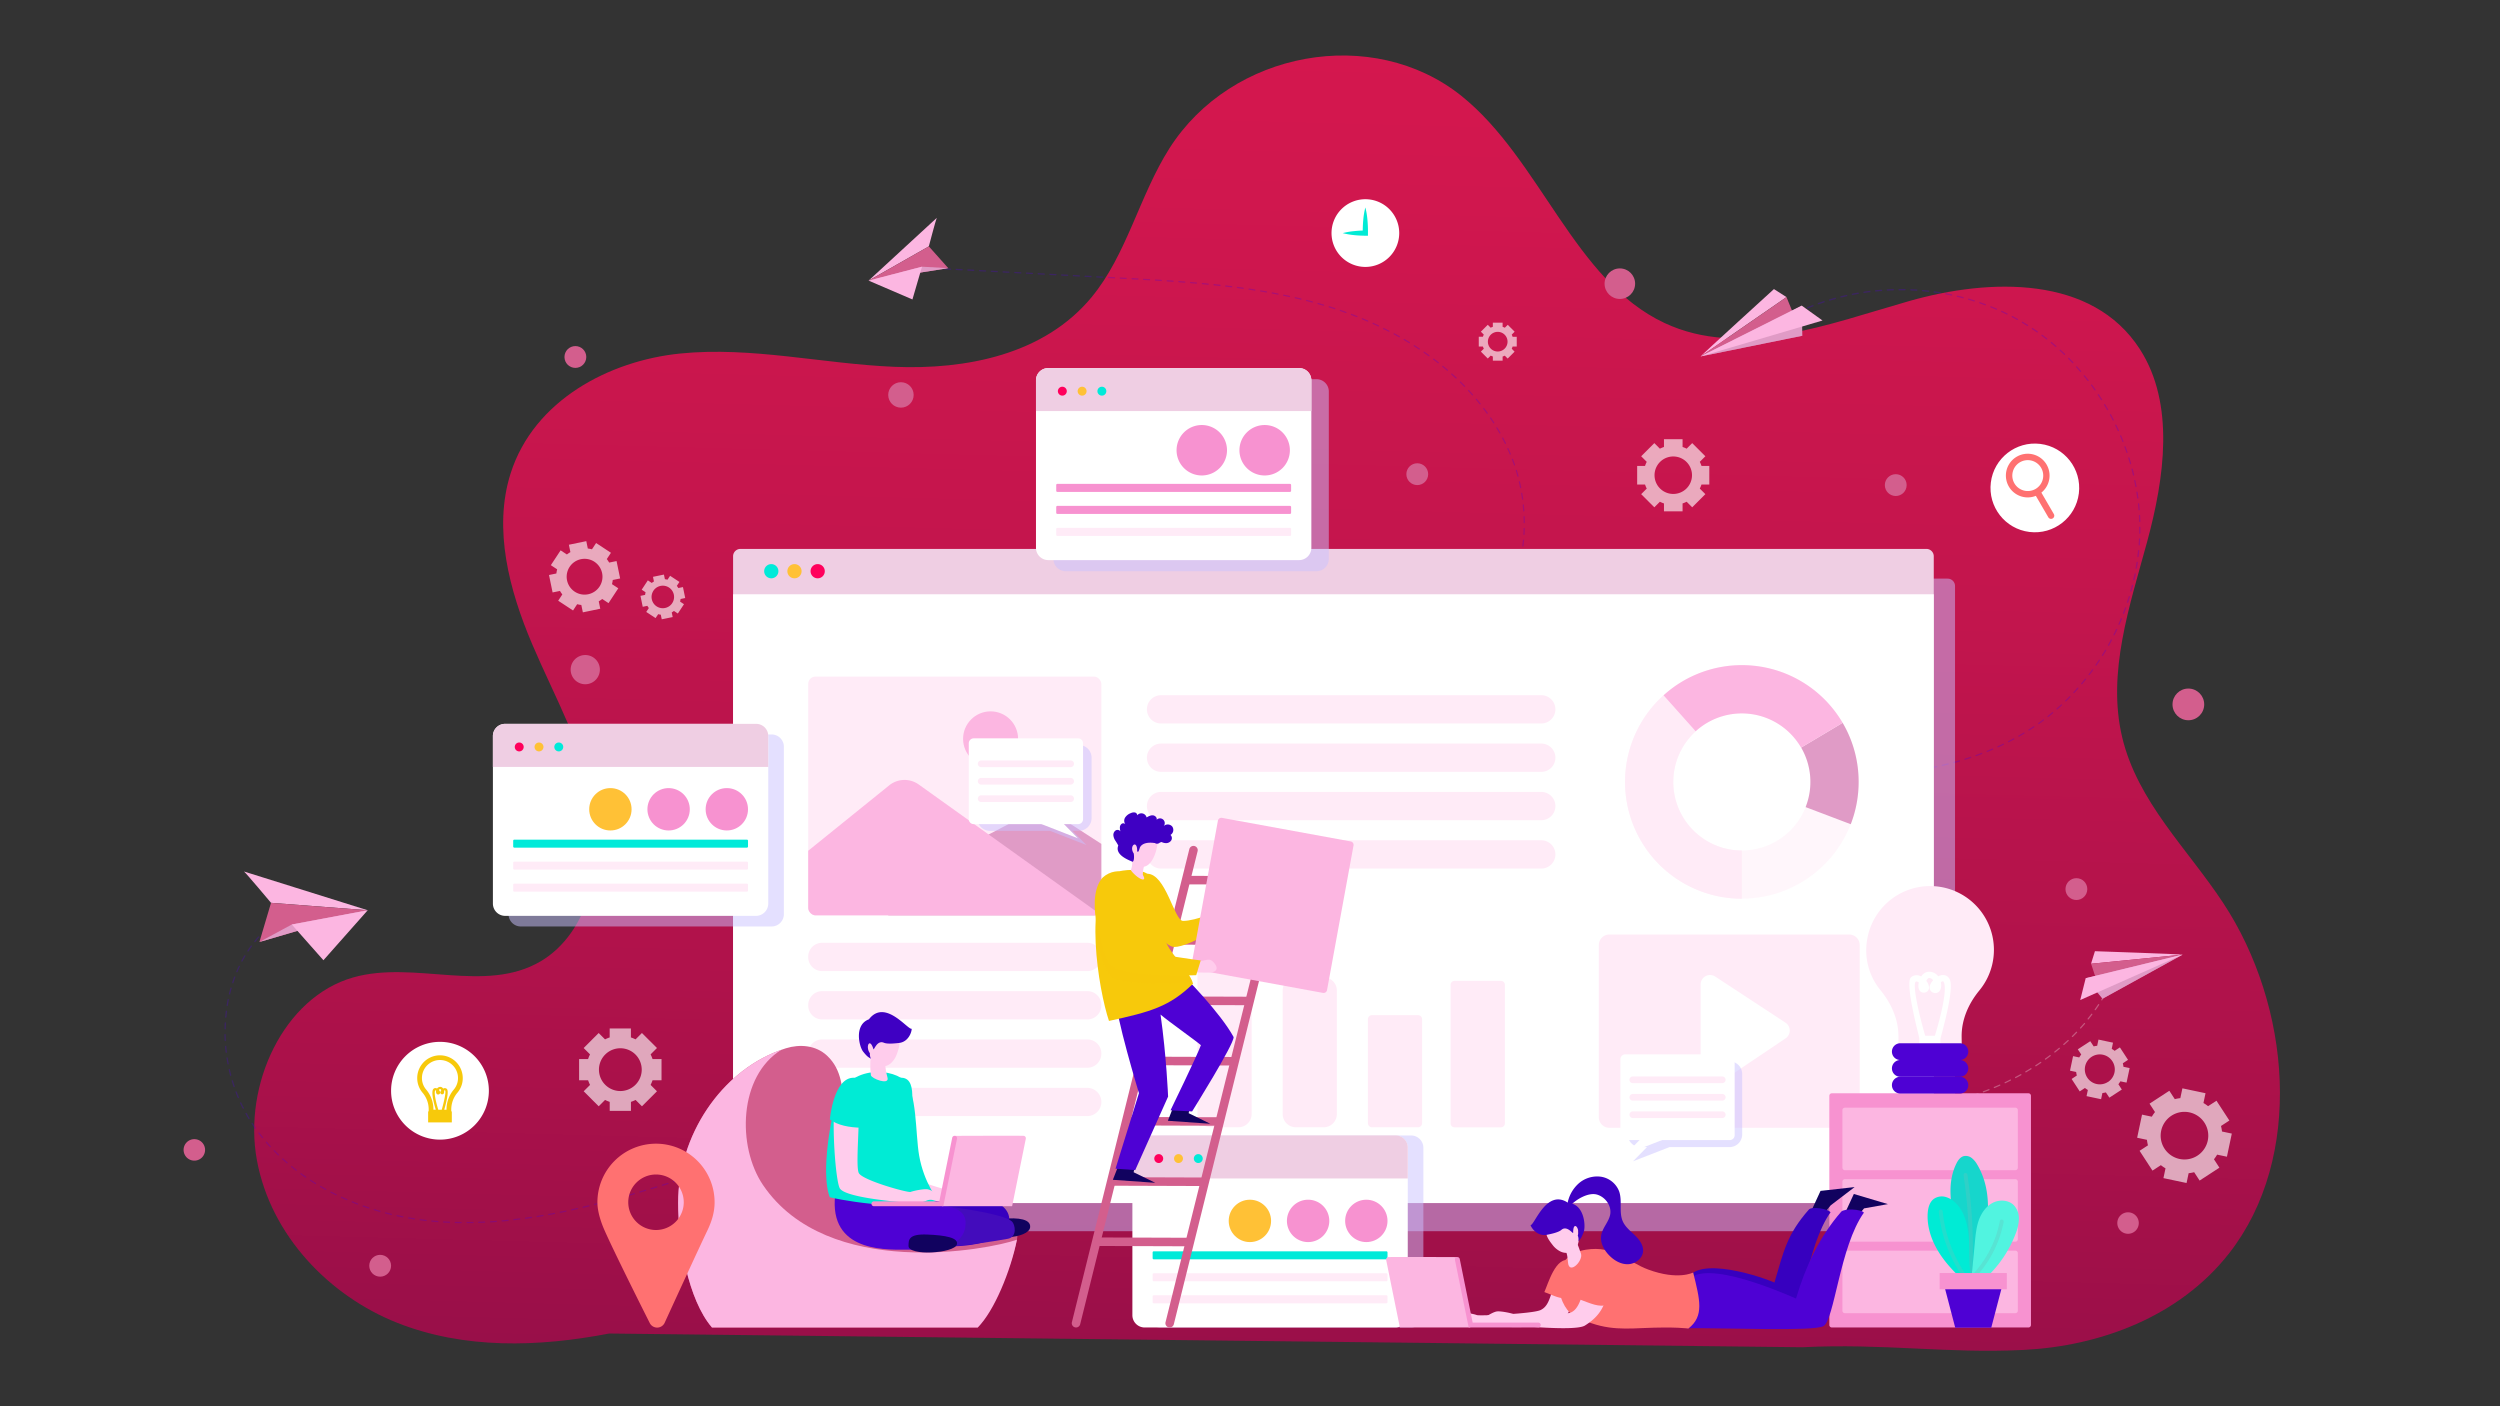 <svg id="Capa_1" data-name="Capa 1" xmlns="http://www.w3.org/2000/svg" xmlns:xlink="http://www.w3.org/1999/xlink" viewBox="0 0 1920 1080"><rect x="0" y="0" width="1920" height="1080" fill="#333333" stroke="none"/><defs><style>.cls-1{fill:none;}.cls-2{fill:#740646;}.cls-3{fill:url(#Degradado_sin_nombre);}.cls-4{opacity:0.29;}.cls-5{fill:#4e01d4;}.cls-6,.cls-7{fill:#fff;}.cls-7{opacity:0.63;}.cls-14,.cls-19,.cls-32,.cls-7{isolation:isolate;}.cls-8{fill:#00ebd5;}.cls-9{fill:#ff7171;}.cls-10,.cls-32{fill:#f7c90b;}.cls-11{fill:#fcb6e1;}.cls-12{fill:#d35e8d;}.cls-13{fill:#e09bc6;}.cls-14{fill:#cbc2ff;opacity:0.5;}.cls-15{fill:#efcee3;}.cls-16{fill:#ff005c;}.cls-17{fill:#ffc136;}.cls-18{fill:#00ead9;}.cls-19,.cls-20{fill:#ffebf7;}.cls-19{opacity:0.45;}.cls-21{clip-path:url(#clip-path);}.cls-22{fill:#f792d0;}.cls-23{fill:#11025f;}.cls-24{fill:#3700bf;}.cls-25{fill:#ffccec;}.cls-26{fill:#430cbc;}.cls-27{fill:#3f00c3;}.cls-28{fill:#16d6cc;}.cls-29{opacity:0.35;}.cls-30{fill:#60c6bc;}.cls-31{fill:#51f4e0;}.cls-32{opacity:0.47;}</style><linearGradient id="Degradado_sin_nombre" x1="957.16" y1="-376.87" x2="1000.9" y2="1279.07" gradientTransform="matrix(1, 0, 0, -1, 0, 1080)" gradientUnits="userSpaceOnUse"><stop offset="0" stop-color="#740945"/><stop offset="0.12" stop-color="#870c47"/><stop offset="0.37" stop-color="#aa114a"/><stop offset="0.61" stop-color="#c3154d"/><stop offset="0.83" stop-color="#d3174e"/><stop offset="1" stop-color="#d8184f"/></linearGradient><clipPath id="clip-path"><rect class="cls-1" x="620.7" y="519.61" width="225.13" height="183.39" rx="5.65"/></clipPath></defs><path class="cls-2" d="M1569,1019.13H461.26a7.66,7.66,0,0,1-7.67-7.67h0a7.66,7.66,0,0,1,7.67-7.67H1569a7.66,7.66,0,0,1,7.67,7.67h0A7.66,7.66,0,0,1,1569,1019.13Z"/><path class="cls-3" d="M1707.5,693.6c-27.53-41.83-66-77.94-77.72-127.63-11.69-49.5,5.86-100.77,19.19-149.8s21.5-105.9-5.49-147.91c-36.55-56.89-115.07-54.73-177.18-37.06s-129.13,44.42-188,16.83c-69.36-32.48-95.19-125.59-155.81-174.29-68-54.59-176.75-35-224.52,40.42-22.88,36.13-32.58,81.33-59.55,114C801.89,272.45,741.8,284,686.89,281.72S577.26,266,522.54,271.49s-112.53,36-130.36,92c-13.61,42.73-1,89.93,16.44,131s40.11,80.49,47.77,124.9-4.28,97-41,118.8c-42.76,25.3-97.06-.94-144.23,12.51-53.2,15.16-84.6,82.3-73.84,140.42s55.88,104.16,107.5,124.7,108.78,18.77,163,8.32l916.34,10.54c62.63-3.15,110.92,5,169.9,2.06s119.67-25.51,157.8-74.06C1769.67,888.92,1759.37,772.39,1707.5,693.6Z"/><g class="cls-4"><path class="cls-5" d="M1115,508.33a.49.49,0,0,1-.41-.24.48.48,0,0,1,.17-.65c1.17-.67,2.35-1.37,3.49-2.09a.48.48,0,0,1,.51.81c-1.16.72-2.34,1.43-3.52,2.11A.53.53,0,0,1,1115,508.33Zm7.27-4.58a.47.47,0,0,1-.39-.2.48.48,0,0,1,.12-.67c1.21-.84,2.43-1.72,3.62-2.63a.47.47,0,0,1,.66.09.48.48,0,0,1-.09.67c-1.2.91-2.43,1.81-3.65,2.66A.53.53,0,0,1,1122.3,503.75Zm7.15-5.46a.5.5,0,0,1-.37-.17.49.49,0,0,1,.06-.67c1.14-.95,2.27-1.94,3.37-2.95a.46.46,0,0,1,.67,0,.47.47,0,0,1,0,.67c-1.12,1-2.26,2-3.41,3A.41.41,0,0,1,1129.45,498.29Zm6.63-6.09a.46.46,0,0,1-.33-.13.48.48,0,0,1,0-.68c1-1.05,2.09-2.14,3.09-3.24a.48.48,0,0,1,.71.64c-1,1.11-2.07,2.21-3.13,3.27A.44.44,0,0,1,1136.08,492.2Zm6.08-6.65a.43.43,0,0,1-.3-.11.48.48,0,0,1-.06-.67c1-1.14,1.9-2.32,2.81-3.5a.47.47,0,0,1,.75.58c-.91,1.19-1.86,2.38-2.83,3.53A.46.46,0,0,1,1142.16,485.55Zm5.5-7.14a.46.46,0,0,1-.27-.09.47.47,0,0,1-.12-.66c.86-1.22,1.71-2.47,2.52-3.72a.47.47,0,0,1,.66-.14.48.48,0,0,1,.14.66c-.82,1.26-1.67,2.52-2.54,3.75A.47.47,0,0,1,1147.66,478.41Zm4.91-7.57a.42.42,0,0,1-.24-.07.47.47,0,0,1-.17-.65c.76-1.29,1.51-2.61,2.22-3.91a.47.47,0,0,1,.64-.19.48.48,0,0,1,.19.65c-.71,1.31-1.46,2.63-2.23,3.94A.48.48,0,0,1,1152.57,470.84Zm4.31-7.93a.54.54,0,0,1-.22-.05.48.48,0,0,1-.21-.64c.65-1.32,1.3-2.69,1.92-4.06a.48.48,0,0,1,.87.39c-.63,1.38-1.28,2.76-1.94,4.1A.48.48,0,0,1,1156.88,462.91Zm3.7-8.23a.57.57,0,0,1-.18,0,.48.48,0,0,1-.26-.62c.57-1.38,1.11-2.79,1.63-4.2a.47.47,0,1,1,.89.33c-.52,1.42-1.07,2.84-1.64,4.23A.47.47,0,0,1,1160.58,454.68Zm3.12-8.47a.39.39,0,0,1-.15,0,.47.47,0,0,1-.3-.6c.46-1.41.91-2.85,1.33-4.3a.47.47,0,1,1,.91.27c-.42,1.45-.87,2.91-1.34,4.33A.47.47,0,0,1,1163.7,446.21Zm2.53-8.66-.12,0a.46.46,0,0,1-.34-.57c.37-1.45.72-2.92,1-4.38a.48.48,0,0,1,.57-.36.49.49,0,0,1,.36.57c-.33,1.47-.68,2.95-1,4.4A.48.48,0,0,1,1166.23,437.55Zm2-8.81h-.09a.47.47,0,0,1-.38-.55c.27-1.47.53-3,.75-4.44a.49.49,0,0,1,.55-.4.48.48,0,0,1,.39.55c-.23,1.48-.48,3-.76,4.46A.47.47,0,0,1,1168.18,428.74Zm1.37-8.92h-.06a.47.47,0,0,1-.41-.53c.17-1.47.33-3,.47-4.47a.49.49,0,0,1,.51-.44.48.48,0,0,1,.43.52c-.13,1.51-.29,3-.47,4.5A.48.48,0,0,1,1169.55,419.82Zm.8-9h0a.46.46,0,0,1-.44-.5c.08-1.49.14-3,.18-4.49a.48.48,0,0,1,.48-.46h0a.47.47,0,0,1,.46.49c0,1.5-.1,3-.18,4.52A.49.49,0,0,1,1170.35,410.84Zm.23-9a.47.47,0,0,1-.47-.47c0-1.5,0-3-.1-4.5a.48.48,0,0,1,.46-.49.47.47,0,0,1,.49.46c.06,1.5.09,3,.1,4.52a.48.48,0,0,1-.47.48Zm-.33-9a.48.48,0,0,1-.48-.44c-.1-1.48-.23-3-.38-4.48a.47.47,0,0,1,.43-.52.46.46,0,0,1,.52.42c.15,1.51.28,3,.38,4.51a.48.48,0,0,1-.44.51Zm-.91-9a.47.47,0,0,1-.47-.41c-.2-1.49-.43-3-.67-4.45a.46.46,0,0,1,.39-.54.47.47,0,0,1,.54.39c.25,1.46.48,3,.68,4.47a.47.47,0,0,1-.41.53Zm-1.49-8.89a.48.48,0,0,1-.47-.39c-.29-1.46-.62-2.93-1-4.38a.48.48,0,1,1,.93-.22c.34,1.46.67,2.94,1,4.42a.47.47,0,0,1-.37.56Zm-2.08-8.78a.48.48,0,0,1-.46-.35c-.39-1.44-.81-2.89-1.25-4.31a.48.48,0,0,1,.31-.6.49.49,0,0,1,.6.32c.44,1.43.86,2.89,1.26,4.34a.48.48,0,0,1-.33.59Zm-2.67-8.61a.48.48,0,0,1-.45-.32c-.49-1.41-1-2.83-1.55-4.21a.48.48,0,1,1,.89-.35c.54,1.39,1.06,2.82,1.56,4.25a.48.48,0,0,1-.29.61Zm-3.26-8.4a.46.46,0,0,1-.43-.29c-.59-1.38-1.19-2.75-1.82-4.11a.48.48,0,0,1,.87-.4c.62,1.37,1.23,2.75,1.82,4.13a.48.48,0,0,1-.25.63A.58.58,0,0,1,1159.84,349.16Zm-3.75-8.18a.5.5,0,0,1-.43-.27q-1-2-2-4a.47.47,0,0,1,.19-.64.48.48,0,0,1,.65.19q1.05,2,2.06,4a.48.48,0,0,1-.22.64A.54.54,0,0,1,1156.09,341Zm-4.22-8a.47.47,0,0,1-.41-.24q-1.11-1.95-2.27-3.87a.47.47,0,1,1,.81-.49q1.17,1.92,2.29,3.89a.48.48,0,0,1-.18.65A.53.53,0,0,1,1151.87,333Zm-4.66-7.71a.46.46,0,0,1-.4-.22c-.81-1.26-1.63-2.51-2.48-3.74a.48.48,0,0,1,.79-.54c.85,1.25,1.68,2.5,2.49,3.77a.47.47,0,0,1-.4.73Zm-5.07-7.45a.46.46,0,0,1-.38-.2c-.88-1.21-1.77-2.42-2.68-3.61a.48.48,0,0,1,.76-.58q1.37,1.8,2.69,3.64a.48.48,0,0,1-.11.66A.47.47,0,0,1,1142.14,317.86Zm-5.46-7.18a.47.47,0,0,1-.37-.18c-.94-1.17-1.89-2.32-2.86-3.47a.48.48,0,0,1,.06-.67.47.47,0,0,1,.67.06q1.46,1.72,2.87,3.49a.47.47,0,0,1-.37.77Zm-5.81-6.9a.48.48,0,0,1-.36-.16q-1.48-1.68-3-3.33a.47.47,0,1,1,.69-.65q1.54,1.67,3,3.35a.48.48,0,0,1-.35.79Zm-6.15-6.61a.47.47,0,0,1-.34-.14c-1-1.07-2.1-2.14-3.18-3.19a.48.48,0,0,1,.67-.68c1.08,1.06,2.14,2.13,3.2,3.21a.47.47,0,0,1,0,.67A.5.5,0,0,1,1124.72,297.17Zm-6.44-6.32a.5.5,0,0,1-.33-.12c-1.09-1-2.2-2-3.32-3.05a.47.47,0,1,1,.64-.7q1.68,1.5,3.33,3a.47.47,0,0,1,0,.67A.46.46,0,0,1,1118.28,290.85Zm-6.72-6a.47.47,0,0,1-.31-.12c-1.14-1-2.29-1.94-3.45-2.89a.48.48,0,0,1-.07-.67.49.49,0,0,1,.67-.07c1.17,1,2.32,1.93,3.47,2.91a.47.47,0,0,1,.05.67A.49.49,0,0,1,1111.56,284.83Zm-7-5.73a.48.48,0,0,1-.29-.11q-1.77-1.38-3.57-2.75a.47.47,0,0,1-.09-.66.49.49,0,0,1,.67-.1q1.8,1.36,3.58,2.77a.49.49,0,0,1,.08.67A.53.53,0,0,1,1104.58,279.1Zm-7.2-5.44a.42.42,0,0,1-.28-.1c-1.21-.88-2.44-1.74-3.67-2.6a.47.47,0,1,1,.54-.78q1.86,1.29,3.69,2.61a.48.48,0,0,1,.1.67A.46.46,0,0,1,1097.38,273.66ZM1090,268.5a.42.42,0,0,1-.26-.08q-1.87-1.25-3.78-2.46a.48.48,0,1,1,.52-.8c1.27.81,2.53,1.64,3.78,2.47a.48.48,0,0,1,.14.66A.49.49,0,0,1,1090,268.5Zm-7.6-4.86a.45.45,0,0,1-.25-.07q-1.92-1.19-3.86-2.32a.48.48,0,1,1,.48-.82q2,1.14,3.88,2.33a.47.47,0,0,1,.15.65A.46.46,0,0,1,1082.37,263.64Zm-7.78-4.58a.46.46,0,0,1-.23-.06q-2-1.11-3.94-2.18a.48.48,0,0,1,.45-.84q2,1.08,4,2.19a.48.48,0,0,1,.18.65A.49.49,0,0,1,1074.59,259.06Zm-7.93-4.3a.44.44,0,0,1-.22,0q-2-1-4-2a.48.48,0,0,1-.21-.64.47.47,0,0,1,.63-.21q2,1,4,2.05a.46.46,0,0,1,.2.64A.47.47,0,0,1,1066.66,254.76Zm-8.07-4a.54.54,0,0,1-.21-.05c-1.35-.64-2.71-1.28-4.08-1.9a.48.48,0,0,1-.23-.63.47.47,0,0,1,.63-.23c1.37.62,2.73,1.26,4.09,1.9a.49.49,0,0,1,.23.64A.47.47,0,0,1,1058.59,250.75Zm-8.2-3.74a.41.41,0,0,1-.19,0l-4.14-1.76a.47.47,0,1,1,.36-.87c1.39.57,2.78,1.16,4.16,1.76a.48.48,0,0,1,.24.63A.46.46,0,0,1,1050.39,247Zm-8.32-3.45a.39.39,0,0,1-.18,0c-1.4-.55-2.79-1.09-4.19-1.62a.47.47,0,0,1,.33-.89c1.41.53,2.81,1.08,4.21,1.63a.49.49,0,0,1,.27.62A.5.5,0,0,1,1042.07,243.56Zm-8.43-3.18a.41.41,0,0,1-.16,0l-1.39-.49-2.86-1a.49.49,0,0,1-.3-.61.48.48,0,0,1,.61-.29l2.87,1,1.39.5a.48.48,0,0,1,.28.61A.47.47,0,0,1,1033.64,240.38Zm-8.53-2.91-.15,0c-1.43-.47-2.86-.92-4.29-1.37a.47.47,0,0,1-.31-.59.47.47,0,0,1,.59-.32c1.44.45,2.87.9,4.3,1.37a.48.48,0,0,1-.14.93Zm-8.61-2.67-.13,0c-1.44-.43-2.88-.85-4.33-1.25a.48.48,0,0,1,.26-.92l4.34,1.25a.49.49,0,0,1,.32.6A.48.48,0,0,1,1016.5,234.8Zm-8.68-2.45h-.12l-4.35-1.14a.49.49,0,0,1-.35-.58.47.47,0,0,1,.58-.34c1.46.37,2.91.75,4.37,1.14a.47.47,0,0,1-.13.93Zm-8.73-2.22-.11,0-4.39-1a.48.48,0,0,1-.35-.57.47.47,0,0,1,.57-.36c1.46.34,2.93.68,4.39,1a.47.47,0,0,1,.35.57A.48.48,0,0,1,999.09,230.13Zm-8.79-2h-.1l-4.41-.93a.48.48,0,0,1-.37-.56.47.47,0,0,1,.56-.37c1.48.3,2.95.61,4.42.93a.48.48,0,0,1-.1.94Zm-8.83-1.82h-.09c-1.48-.29-3-.57-4.43-.84a.48.48,0,0,1-.38-.56.47.47,0,0,1,.55-.38c1.48.27,3,.56,4.44.85a.46.46,0,0,1,.37.55A.47.47,0,0,1,981.47,226.28Zm-8.87-1.65h-.08c-1.48-.26-3-.52-4.45-.76a.48.48,0,0,1,.16-.94l4.45.76a.47.47,0,0,1-.08.94Zm-8.9-1.47h-.07l-4.46-.68a.47.47,0,0,1-.4-.54.47.47,0,0,1,.54-.4l4.46.68a.47.47,0,0,1,.4.54A.48.48,0,0,1,963.7,223.16Zm-8.92-1.33h-.07l-4.47-.61a.47.47,0,0,1-.41-.53.49.49,0,0,1,.54-.41l4.47.61a.47.47,0,0,1,.41.53A.48.48,0,0,1,954.78,221.83Zm-8.95-1.18h-.06l-4.47-.54a.48.48,0,0,1-.42-.53.47.47,0,0,1,.53-.41c1.49.17,3,.35,4.48.54a.47.47,0,0,1-.06.94Zm-9-1.05h0l-4.48-.48a.48.48,0,1,1,.1-1l4.48.49a.47.47,0,0,1,0,.94Zm-9-.93h0l-4.49-.43a.47.47,0,0,1-.42-.52.46.46,0,0,1,.51-.43l4.5.43a.48.48,0,0,1-.05.95Zm-9-.83h0l-4.5-.38a.47.47,0,0,1-.43-.51.48.48,0,0,1,.51-.44l4.5.39a.47.47,0,0,1,.43.51A.48.48,0,0,1,918.92,217.84Zm-9-.75h0l-4.49-.34a.47.47,0,0,1-.44-.51.47.47,0,0,1,.51-.44l4.49.34a.47.47,0,0,1,.44.51A.48.48,0,0,1,909.93,217.09Zm-9-.66h0l-4.5-.31a.48.48,0,0,1,.07-1l4.5.31a.46.46,0,0,1,.44.5A.49.49,0,0,1,900.93,216.43Zm-9-.61h0l-4.49-.28a.47.47,0,0,1-.45-.5.46.46,0,0,1,.5-.45l4.51.28a.48.48,0,0,1,0,.95Zm-9-.55h0l-4.5-.26a.48.48,0,1,1,.05-.95l4.5.26a.48.48,0,0,1,.45.5A.49.49,0,0,1,882.93,215.27Zm-9-.52h0l-4.5-.24A.47.47,0,0,1,869,214a.46.46,0,0,1,.5-.44l4.5.24a.48.48,0,0,1,0,.95Zm-9-.49h0l-4.5-.24a.46.46,0,0,1-.45-.5.47.47,0,0,1,.5-.45l4.5.24a.48.48,0,0,1,0,.95Zm-9-.47h0l-4.5-.23a.49.49,0,0,1-.45-.5.49.49,0,0,1,.5-.45l4.51.23a.48.48,0,0,1,0,1Zm-9-.48h0l-4.5-.24a.47.47,0,0,1-.45-.5.47.47,0,0,1,.5-.45l4.5.24a.48.48,0,0,1,0,.95Zm-9-.48h0l-4.5-.24a.47.47,0,0,1-.45-.5.5.5,0,0,1,.5-.45l4.5.24a.47.47,0,0,1,.45.5A.47.47,0,0,1,837.92,212.83Zm-9-.47h0l-4.5-.24a.47.47,0,0,1-.45-.5.49.49,0,0,1,.5-.45l4.5.24a.48.48,0,0,1,0,1Zm-9-.48h0l-4.5-.24a.48.48,0,0,1-.45-.5.47.47,0,0,1,.5-.45l4.5.24a.47.47,0,0,1,.45.5A.47.47,0,0,1,819.91,211.88Zm-9-.48h0l-4.51-.23a.49.49,0,0,1-.45-.5.47.47,0,0,1,.51-.45l4.5.23a.48.48,0,0,1,0,1Zm-9-.47h0l-4.5-.24a.48.48,0,0,1-.45-.5.47.47,0,0,1,.5-.45l4.5.24a.48.48,0,0,1,0,1Zm-9-.48h0l-4.51-.24a.47.47,0,0,1-.45-.5.49.49,0,0,1,.5-.45l4.51.24a.48.48,0,0,1,0,.95Zm-9-.47h0l-4.5-.24a.49.49,0,0,1-.45-.5.47.47,0,0,1,.5-.45l4.5.23a.48.48,0,0,1,0,1Zm-9-.48h0l-4.51-.24a.48.48,0,0,1,0-.95l4.51.24a.48.48,0,0,1,.45.5A.49.49,0,0,1,774.88,209.5Zm-9-.48h0l-4.5-.24a.47.47,0,0,1-.45-.5.48.48,0,0,1,.5-.45l4.5.24a.49.49,0,0,1,.45.5A.47.47,0,0,1,765.88,209Zm-9-.47h0l-4.51-.24a.48.48,0,0,1,0-.95l4.51.24a.47.47,0,0,1,.45.5A.49.49,0,0,1,756.87,208.55Zm-9-.48h0l-4.5-.24a.48.48,0,1,1,0-1l4.5.24a.48.48,0,0,1,.45.5A.47.47,0,0,1,747.87,208.07Zm-9-.48h0l-4.5-.23a.49.49,0,0,1-.45-.51.47.47,0,0,1,.5-.44l4.5.23a.47.47,0,0,1,.45.5A.47.47,0,0,1,738.86,207.59Zm-9-.47h0l-4.5-.24a.47.47,0,0,1-.45-.5.48.48,0,0,1,.5-.45l4.5.24a.48.48,0,0,1,0,1Zm-9-.48h0l-4.5-.24a.47.47,0,0,1-.45-.5.49.49,0,0,1,.5-.45l4.5.24a.48.48,0,0,1,0,.95Zm-9-.47h0l-4.5-.24a.48.48,0,1,1,0-1l4.5.24a.47.47,0,0,1,.45.5A.49.49,0,0,1,711.84,206.17Z"/><path class="cls-5" d="M358.68,939.43a.48.48,0,0,1,0-.95c1.5,0,3,0,4.51-.06h0a.48.48,0,0,1,.48.47.47.47,0,0,1-.47.48c-1.5,0-3,0-4.51.06Zm-4.51,0h0c-1.5,0-3,0-4.51-.08a.49.49,0,0,1-.47-.49.47.47,0,0,1,.49-.46c1.5,0,3,.06,4.5.08a.48.48,0,0,1,0,.95Zm13.52-.16a.48.48,0,0,1,0-1c1.5,0,3-.11,4.5-.19a.48.48,0,0,1,.05.95c-1.5.08-3,.14-4.51.19Zm-22.54-.08h0c-1.5-.07-3-.15-4.51-.24a.48.48,0,0,1,.06-.95c1.5.09,3,.17,4.49.23a.49.49,0,0,1,.46.5A.48.48,0,0,1,345.15,939.17Zm31.55-.36a.48.48,0,0,1,0-.95c1.49-.09,3-.2,4.49-.31a.46.46,0,0,1,.51.43.49.49,0,0,1-.44.52l-4.5.31Zm-40.55-.19h0c-1.51-.12-3-.25-4.51-.39a.47.47,0,0,1-.42-.52.47.47,0,0,1,.51-.43c1.5.15,3,.28,4.49.39a.48.48,0,0,1,0,1Zm49.54-.5a.47.47,0,0,1-.48-.43.49.49,0,0,1,.43-.52c1.5-.13,3-.28,4.48-.43a.5.5,0,0,1,.53.43.49.49,0,0,1-.43.52c-1.5.15-3,.3-4.49.43Zm-58.51-.36h-.06c-1.5-.18-3-.36-4.49-.56a.47.47,0,0,1-.4-.54.47.47,0,0,1,.53-.41c1.49.2,3,.39,4.47.56a.48.48,0,0,1-.05,1Zm67.47-.56a.48.48,0,0,1,0-1l4.47-.54a.47.47,0,1,1,.12.94c-1.49.19-3,.38-4.48.55Zm-76.42-.65h-.07c-1.49-.23-3-.48-4.47-.74a.48.48,0,0,1,.17-.94c1.48.26,3,.51,4.44.74a.48.48,0,0,1-.07.95Zm85.37-.49a.47.47,0,0,1-.47-.41.47.47,0,0,1,.4-.54c1.49-.2,3-.42,4.46-.64a.48.48,0,1,1,.14.94l-4.47.65ZM309.34,935h-.09c-1.48-.29-2.95-.6-4.43-.92a.48.48,0,0,1-.36-.57.49.49,0,0,1,.57-.36c1.46.32,2.93.63,4.4.92a.47.47,0,0,1,.38.55A.49.49,0,0,1,309.34,935Zm103.17-.26a.48.48,0,0,1-.47-.4.49.49,0,0,1,.4-.55c1.48-.24,3-.48,4.44-.74a.49.49,0,0,1,.55.39.48.48,0,0,1-.39.55c-1.48.26-3,.5-4.45.74Zm8.89-1.53a.47.47,0,0,1-.47-.39.46.46,0,0,1,.38-.55l4.43-.83a.47.47,0,0,1,.55.37.48.48,0,0,1-.37.56c-1.48.29-3,.56-4.44.83Zm-120.87-.14h-.11c-1.47-.35-2.93-.72-4.39-1.1a.49.49,0,0,1-.34-.58.47.47,0,0,1,.58-.34c1.45.38,2.91.74,4.37,1.09a.48.48,0,0,1,.35.58A.47.47,0,0,1,300.53,933.05Zm129.72-1.56a.49.49,0,0,1-.47-.38.48.48,0,0,1,.38-.56l4.41-.91a.47.47,0,0,1,.56.36.49.49,0,0,1-.37.57l-4.42.91Zm-138.45-.72-.13,0c-1.45-.41-2.89-.84-4.33-1.28a.49.49,0,0,1-.32-.6.48.48,0,0,1,.6-.31c1.43.44,2.87.86,4.31,1.27a.49.49,0,0,1,.33.59A.48.48,0,0,1,291.8,930.77Zm147.27-1.14a.48.48,0,0,1-.1-.94l4.4-1a.48.48,0,0,1,.57.35.49.49,0,0,1-.36.57l-4.41,1Zm-155.89-1.51-.15,0c-1.43-.48-2.85-1-4.27-1.46a.48.48,0,0,1,.32-.9c1.41.5,2.83,1,4.25,1.46a.47.47,0,0,1-.15.92Zm164.68-.49a.48.48,0,0,1-.46-.37.47.47,0,0,1,.36-.57l4.38-1.05a.46.46,0,0,1,.57.35.47.47,0,0,1-.35.57c-1.46.36-2.92.71-4.39,1.05Zm8.77-2.14a.46.46,0,0,1-.46-.36.48.48,0,0,1,.34-.58c1.46-.36,2.91-.73,4.37-1.11a.49.49,0,0,1,.58.34.48.48,0,0,1-.34.58l-4.38,1.12Zm-181.95-.38a.45.45,0,0,1-.16,0c-1.41-.53-2.82-1.08-4.21-1.64a.48.48,0,0,1,.36-.89c1.38.57,2.78,1.11,4.18,1.64a.48.48,0,0,1,.28.61A.46.46,0,0,1,274.68,925.11Zm190.68-1.87a.48.48,0,0,1-.12-.94l4.35-1.16a.48.48,0,0,1,.59.33.49.49,0,0,1-.34.59l-4.36,1.16Zm-199-1.5a.65.65,0,0,1-.19,0c-1.38-.6-2.76-1.21-4.13-1.83a.48.48,0,0,1,.4-.87c1.36.62,2.73,1.23,4.11,1.82a.48.48,0,0,1-.19.92Zm207.74-.86a.47.47,0,0,1-.46-.34.48.48,0,0,1,.33-.59l4.34-1.21a.47.47,0,1,1,.26.91l-4.35,1.22Zm8.68-2.44a.48.48,0,0,1-.46-.35.49.49,0,0,1,.33-.59l4.33-1.25a.47.47,0,1,1,.27.91l-4.34,1.26ZM258.13,918a.46.46,0,0,1-.2,0c-1.36-.66-2.7-1.33-4-2a.48.48,0,0,1-.21-.64.47.47,0,0,1,.64-.21q2,1,4,2a.48.48,0,0,1-.21.91Zm233.28-2.08a.47.47,0,0,1-.46-.34.48.48,0,0,1,.32-.59l4.32-1.29a.48.48,0,1,1,.28.91l-4.33,1.29Zm-241.28-2a.46.46,0,0,1-.23-.06c-1.32-.72-2.64-1.46-3.94-2.21a.48.48,0,0,1,.48-.83c1.29.75,2.6,1.49,3.91,2.21a.46.46,0,0,1,.19.64A.46.46,0,0,1,250.13,913.86Zm249.92-.54a.47.47,0,0,1-.46-.34.48.48,0,0,1,.32-.59l4.31-1.32a.46.46,0,0,1,.59.31.48.48,0,0,1-.31.6l-4.31,1.32Zm8.62-2.66a.47.47,0,0,1-.46-.33.48.48,0,0,1,.31-.6c1.44-.44,2.87-.89,4.3-1.35a.48.48,0,0,1,.29.91l-4.3,1.35A.36.36,0,0,1,508.67,910.66Zm-266.34-1.31a.45.45,0,0,1-.25-.07c-1.28-.79-2.56-1.59-3.82-2.41a.48.48,0,1,1,.52-.8c1.25.82,2.52,1.61,3.8,2.4a.47.47,0,0,1-.25.88ZM517.26,908a.48.48,0,0,1-.14-.93l4.29-1.38a.47.47,0,0,1,.6.3.48.48,0,0,1-.31.6q-2.15.71-4.29,1.38A.4.4,0,0,1,517.26,908Zm8.58-2.78a.48.48,0,0,1-.14-.93l4.28-1.41a.48.48,0,0,1,.6.3.47.47,0,0,1-.3.6L526,905.15Zm-291.07-.72a.53.53,0,0,1-.27-.08c-1.24-.86-2.47-1.72-3.69-2.61a.48.48,0,0,1-.11-.66.49.49,0,0,1,.67-.11c1.21.88,2.43,1.75,3.67,2.59a.47.47,0,0,1,.12.66A.46.46,0,0,1,234.77,904.45Zm299.63-2.12a.48.48,0,0,1-.15-.93l4.27-1.44a.47.47,0,0,1,.6.3.46.46,0,0,1-.29.6c-1.43.48-2.85,1-4.28,1.44A.4.4,0,0,1,534.4,902.33Zm8.54-2.9a.48.48,0,0,1-.15-.93l4.26-1.47a.47.47,0,0,1,.6.29.48.48,0,0,1-.29.61l-4.26,1.47Zm-315.46-.27a.45.45,0,0,1-.29-.1q-1.8-1.38-3.55-2.8a.48.48,0,0,1,.6-.74c1.16,1,2.34,1.87,3.53,2.79a.47.47,0,0,1,.08.66A.44.44,0,0,1,227.48,899.16Zm324-2.7a.47.47,0,0,1-.16-.92l4.25-1.5a.48.48,0,0,1,.61.29.47.47,0,0,1-.29.6l-4.25,1.51A.47.47,0,0,1,551.46,896.46Zm-331-3a.47.47,0,0,1-.31-.12q-1.71-1.47-3.38-3a.47.47,0,0,1,0-.67.48.48,0,0,1,.67,0c1.11,1,2.23,2,3.36,3a.47.47,0,0,1,.05.67A.46.46,0,0,1,220.48,893.48Zm339.47,0a.47.47,0,0,1-.44-.31.48.48,0,0,1,.28-.61L564,891a.48.48,0,0,1,.61.29.48.48,0,0,1-.28.61l-4.24,1.53A.51.51,0,0,1,560,893.44Zm8.48-3.08A.47.47,0,0,1,568,890a.48.48,0,0,1,.28-.61l4.23-1.56a.47.47,0,1,1,.33.89l-4.23,1.57A.45.45,0,0,1,568.43,890.36Zm-354.61-3a.47.47,0,0,1-.33-.14c-1.07-1-2.15-2.11-3.2-3.19a.47.47,0,0,1,0-.67.47.47,0,0,1,.67,0c1,1.07,2.11,2.14,3.18,3.17a.47.47,0,0,1,0,.67A.49.49,0,0,1,213.82,887.41Zm363.06-.2a.5.5,0,0,1-.45-.31.48.48,0,0,1,.28-.61l4.22-1.6a.48.48,0,0,1,.34.89l-4.22,1.6A.51.51,0,0,1,576.88,887.21Zm8.43-3.21a.47.47,0,0,1-.17-.92l4.2-1.62a.47.47,0,1,1,.35.88L585.48,884Zm-377.78-3a.44.44,0,0,1-.35-.16c-1-1.1-2-2.24-3-3.38a.48.48,0,0,1,.72-.62c1,1.13,2,2.26,3,3.36a.46.46,0,0,1,0,.67A.44.44,0,0,1,207.53,881Zm386.18-.21a.48.48,0,0,1-.44-.31.48.48,0,0,1,.27-.61l4.19-1.66a.48.48,0,0,1,.35.89l-4.19,1.65A.39.39,0,0,1,593.71,880.74Zm8.39-3.33a.48.48,0,0,1-.18-.92l4.18-1.68a.48.48,0,1,1,.36.88l-4.19,1.69Zm-400.46-3.29a.47.47,0,0,1-.37-.18c-.94-1.16-1.88-2.36-2.79-3.56a.48.48,0,0,1,.76-.58c.9,1.19,1.83,2.38,2.77,3.54a.47.47,0,0,1-.07.67A.48.48,0,0,1,201.64,874.12Zm408.81-.1a.49.49,0,0,1-.44-.29.48.48,0,0,1,.26-.62l4.17-1.72a.48.48,0,0,1,.37.88L610.63,874Zm8.34-3.44a.46.46,0,0,1-.44-.3.47.47,0,0,1,.25-.62l4.16-1.74a.47.47,0,1,1,.37.87L619,870.54A.58.58,0,0,1,618.79,870.58Zm8.31-3.51a.47.47,0,0,1-.19-.91l4.14-1.78a.49.49,0,0,1,.63.25.47.47,0,0,1-.25.62L627.28,867A.39.39,0,0,1,627.1,867.07Zm-430.91-.15a.47.47,0,0,1-.39-.2c-.87-1.23-1.73-2.48-2.56-3.74a.48.48,0,0,1,.8-.52c.82,1.24,1.67,2.49,2.54,3.71a.47.47,0,0,1-.12.66A.44.44,0,0,1,196.19,866.92Zm439.19-3.42a.47.47,0,0,1-.44-.28.49.49,0,0,1,.25-.63l4.13-1.8a.48.48,0,0,1,.63.24.49.49,0,0,1-.25.63l-4.13,1.8A.43.43,0,0,1,635.38,863.5Zm8.26-3.62a.48.48,0,0,1-.44-.29.46.46,0,0,1,.24-.62l4.12-1.84a.48.48,0,0,1,.63.24.48.48,0,0,1-.24.63l-4.12,1.84A.43.43,0,0,1,643.64,859.88Zm-452.42-.49a.46.46,0,0,1-.4-.23c-.79-1.29-1.55-2.6-2.28-3.91a.48.48,0,0,1,.83-.47c.72,1.3,1.48,2.61,2.26,3.89a.47.47,0,0,1-.16.65A.45.45,0,0,1,191.22,859.39Zm460.65-3.2a.49.49,0,0,1-.44-.27.47.47,0,0,1,.24-.63l4.1-1.87a.48.48,0,0,1,.4.87l-4.11,1.86A.43.43,0,0,1,651.87,856.19Zm8.2-3.74a.47.47,0,0,1-.43-.28.47.47,0,0,1,.23-.63c1.37-.62,2.73-1.26,4.09-1.89a.47.47,0,0,1,.63.23.46.46,0,0,1-.23.63l-4.09,1.9A.45.45,0,0,1,660.07,852.45Zm-473.24-.94a.46.46,0,0,1-.42-.26c-.68-1.34-1.35-2.71-2-4.07a.47.47,0,0,1,.86-.4c.63,1.35,1.29,2.71,2,4a.48.48,0,0,1-.21.64A.42.42,0,0,1,186.83,851.51Zm481.42-2.86a.47.47,0,0,1-.43-.27.48.48,0,0,1,.23-.64l4.07-1.92a.49.49,0,0,1,.64.23.47.47,0,0,1-.23.63l-4.08,1.92A.46.46,0,0,1,668.25,848.65Zm8.15-3.86a.47.47,0,0,1-.43-.27.49.49,0,0,1,.22-.64l4.07-2a.48.48,0,0,1,.63.22.47.47,0,0,1-.22.64l-4.07,2A.46.46,0,0,1,676.4,844.79ZM183,843.33a.47.47,0,0,1-.44-.29c-.59-1.38-1.15-2.8-1.68-4.2a.47.47,0,0,1,.27-.61.48.48,0,0,1,.62.27c.52,1.39,1.09,2.8,1.67,4.17a.49.49,0,0,1-.26.63A.57.57,0,0,1,183,843.33Zm501.48-2.46a.48.48,0,0,1-.43-.27.49.49,0,0,1,.22-.64l4.05-2a.47.47,0,1,1,.42.85l-4,2A.54.54,0,0,1,684.52,840.87Zm8.09-4a.48.48,0,0,1-.21-.9l4-2a.47.47,0,1,1,.42.85l-4,2A.42.42,0,0,1,692.61,836.89Zm-512.77-2a.47.47,0,0,1-.45-.33c-.49-1.41-.95-2.86-1.39-4.31a.47.47,0,1,1,.91-.27c.44,1.43.9,2.87,1.38,4.28a.47.47,0,0,1-.3.6Zm520.84-2a.51.51,0,0,1-.43-.26.49.49,0,0,1,.21-.64l4-2a.47.47,0,0,1,.64.21.48.48,0,0,1-.2.64l-4,2A.54.54,0,0,1,700.68,832.86Zm8-4.1a.48.48,0,0,1-.42-.25.47.47,0,0,1,.21-.64l4-2.07a.47.47,0,0,1,.44.84c-1.34.7-2.67,1.39-4,2.07A.42.42,0,0,1,708.71,828.76Zm-531.48-2.49a.48.48,0,0,1-.46-.35c-.38-1.46-.75-2.94-1.08-4.39a.47.47,0,0,1,.36-.57.48.48,0,0,1,.57.35c.33,1.45.69,2.92,1.07,4.37a.47.47,0,0,1-.34.58Zm539.49-1.66a.47.47,0,0,1-.42-.25.48.48,0,0,1,.2-.64l4-2.1a.48.48,0,0,1,.64.2.46.46,0,0,1-.2.64l-4,2.1A.42.42,0,0,1,716.72,824.61Zm8-4.2a.48.48,0,0,1-.42-.26.47.47,0,0,1,.19-.64l4-2.12a.47.47,0,0,1,.45.83l-4,2.13A.46.46,0,0,1,724.7,820.41Zm-549.47-2.93a.47.47,0,0,1-.47-.38c-.28-1.48-.55-3-.78-4.46a.49.49,0,0,1,.4-.55.48.48,0,0,1,.54.4c.23,1.47.49,3,.78,4.43a.48.48,0,0,1-.38.55Zm557.41-1.34a.48.48,0,0,1-.42-.25.47.47,0,0,1,.2-.64l4-2.16a.47.47,0,0,1,.64.19.48.48,0,0,1-.19.65l-4,2.15A.46.46,0,0,1,732.64,816.14Zm7.92-4.32a.48.48,0,0,1-.42-.25.47.47,0,0,1,.19-.64l3.94-2.18a.47.47,0,1,1,.46.83l-3.94,2.18A.49.49,0,0,1,740.56,811.82Zm-566.73-3.24a.48.48,0,0,1-.47-.42c-.19-1.49-.35-3-.48-4.5a.49.49,0,0,1,.44-.52.47.47,0,0,1,.51.44c.13,1.48.29,3,.47,4.46a.47.47,0,0,1-.41.53Zm574.61-1.14a.46.46,0,0,1-.41-.24.48.48,0,0,1,.18-.65l3.93-2.21a.47.47,0,0,1,.64.18.48.48,0,0,1-.18.65l-3.93,2.21A.46.46,0,0,1,748.44,807.44Zm7.85-4.44a.47.47,0,0,1-.23-.88l3.91-2.24a.48.48,0,0,1,.65.17.48.48,0,0,1-.18.65l-3.91,2.24A.53.53,0,0,1,756.29,803ZM173,799.59a.47.47,0,0,1-.47-.45c-.08-1.5-.14-3-.16-4.52a.46.46,0,0,1,.46-.48h0a.48.48,0,0,1,.48.46c0,1.49.08,3,.16,4.49a.48.48,0,0,1-.45.5Zm591.07-1.08a.47.47,0,0,1-.41-.24.49.49,0,0,1,.17-.65l3.9-2.26a.48.48,0,1,1,.48.82l-3.9,2.27A.53.53,0,0,1,764.11,798.51ZM771.9,794a.47.47,0,0,1-.24-.88l3.12-1.85a.48.48,0,1,1,.48.82l-3.12,1.85A.53.53,0,0,1,771.9,794Zm-599-3.38h0a.48.48,0,0,1-.47-.48c0-1.51.08-3,.16-4.53a.48.48,0,0,1,.5-.45.49.49,0,0,1,.45.5c-.08,1.49-.13,3-.16,4.49A.47.47,0,0,1,172.88,790.58Zm.47-9h0a.48.48,0,0,1-.43-.52c.13-1.5.29-3,.48-4.5a.47.47,0,0,1,.94.12c-.18,1.47-.34,3-.47,4.46A.49.49,0,0,1,173.35,781.58Zm1.13-9h-.08a.47.47,0,0,1-.39-.55c.24-1.48.51-3,.81-4.45a.47.47,0,0,1,.56-.37.46.46,0,0,1,.37.56c-.29,1.46-.56,2.94-.81,4.42A.45.45,0,0,1,174.48,772.63Zm1.79-8.83h-.11a.47.47,0,0,1-.35-.58c.35-1.46.74-2.93,1.15-4.37a.48.48,0,1,1,.92.26c-.41,1.43-.8,2.89-1.15,4.34A.47.47,0,0,1,176.27,763.8Zm2.48-8.66-.15,0a.47.47,0,0,1-.3-.6c.47-1.43,1-2.86,1.5-4.27a.49.49,0,0,1,.62-.28.48.48,0,0,1,.27.62c-.52,1.39-1,2.81-1.49,4.23A.48.48,0,0,1,178.75,755.14Zm3.18-8.44a.41.41,0,0,1-.19,0,.47.47,0,0,1-.25-.62c.59-1.39,1.22-2.78,1.86-4.13a.48.48,0,0,1,.86.41c-.64,1.34-1.26,2.71-1.85,4.09A.46.46,0,0,1,181.93,746.7Zm3.89-8.13a.59.59,0,0,1-.23-.05.48.48,0,0,1-.19-.65c.7-1.33,1.45-2.65,2.22-4a.48.48,0,0,1,.65-.16.48.48,0,0,1,.17.65c-.76,1.28-1.5,2.6-2.2,3.91A.48.48,0,0,1,185.82,738.57Zm4.6-7.75a.42.42,0,0,1-.26-.08.48.48,0,0,1-.14-.66c.83-1.25,1.7-2.51,2.58-3.72a.49.49,0,0,1,.67-.11.48.48,0,0,1,.1.67c-.87,1.2-1.73,2.44-2.55,3.69A.48.48,0,0,1,190.42,730.82Zm5.31-7.29a.47.47,0,0,1-.37-.77c.94-1.18,1.92-2.34,2.92-3.47a.48.48,0,0,1,.67,0,.48.48,0,0,1,0,.68c-1,1.11-2,2.26-2.89,3.42A.47.47,0,0,1,195.73,723.53Zm6-6.74a.47.47,0,0,1-.33-.14.47.47,0,0,1,0-.67c1.06-1.08,2.15-2.15,3.25-3.17a.47.47,0,1,1,.64.7c-1.08,1-2.17,2.06-3.21,3.13A.46.46,0,0,1,201.71,716.79Z"/><path class="cls-6" d="M1434.79,854a.48.48,0,0,1-.48-.47.47.47,0,0,1,.48-.48l4.5-.06h0a.48.48,0,0,1,0,.95c-1.51,0-3,.05-4.52.06Zm-4.51,0h0c-1.51,0-3,0-4.52-.06a.48.48,0,0,1,0-.95h0l4.5.06a.47.47,0,0,1,.48.48A.48.48,0,0,1,1430.28,854Zm-9-.18h0c-1.5,0-3-.1-4.51-.17a.47.47,0,0,1-.45-.5.48.48,0,0,1,.49-.45c1.5.07,3,.12,4.5.17a.48.48,0,0,1,0,.95Zm22.54,0a.48.48,0,0,1-.48-.46.47.47,0,0,1,.46-.49c1.5-.05,3-.12,4.5-.19a.48.48,0,1,1,0,1c-1.5.07-3,.14-4.51.19Zm-31.55-.4h0c-1.5-.08-3-.17-4.51-.28a.46.46,0,0,1-.44-.5.48.48,0,0,1,.51-.44l4.49.27a.47.47,0,0,1,.45.5A.47.47,0,0,1,1412.26,853.37Zm40.55,0a.47.47,0,0,1-.47-.45.47.47,0,0,1,.44-.5c1.5-.1,3-.2,4.49-.32a.48.48,0,0,1,.08,1c-1.5.12-3,.22-4.51.32Zm-49.55-.56h0l-4.5-.38a.49.49,0,0,1-.43-.52.49.49,0,0,1,.52-.43l4.49.38a.48.48,0,0,1,0,.95Zm58.54-.15a.47.47,0,0,1-.47-.43.48.48,0,0,1,.43-.52c1.49-.14,3-.29,4.48-.46a.48.48,0,0,1,.1.95c-1.5.16-3,.32-4.49.46Zm-67.52-.65h0c-1.5-.15-3-.3-4.49-.47a.47.47,0,0,1-.42-.52.48.48,0,0,1,.52-.42l4.48.47a.47.47,0,0,1,.43.52A.48.48,0,0,1,1394.28,852Zm76.48-.34a.48.48,0,0,1,0-1l4.46-.6a.46.46,0,0,1,.53.4.47.47,0,0,1-.4.54c-1.49.21-3,.42-4.47.6Zm-85.45-.65h0l-4.48-.56a.47.47,0,0,1-.41-.53.46.46,0,0,1,.53-.41c1.49.19,3,.38,4.47.55a.48.48,0,0,1-.06,1Zm94.38-.64a.47.47,0,0,1-.47-.4.47.47,0,0,1,.39-.54c1.49-.24,3-.49,4.44-.76a.47.47,0,0,1,.55.38.48.48,0,0,1-.38.56c-1.48.26-3,.52-4.45.76Zm-103.32-.51h-.07c-1.49-.2-3-.42-4.46-.64a.47.47,0,0,1-.4-.54.48.48,0,0,1,.54-.4l4.46.64a.47.47,0,0,1,.4.54A.48.48,0,0,1,1376.37,849.83Zm112.19-1.08a.48.48,0,0,1-.09-1c1.47-.29,2.94-.59,4.41-.91a.48.48,0,0,1,.2.93c-1.47.32-2.95.63-4.42.92Zm-121.11-.24h-.08l-4.45-.71a.48.48,0,1,1,.15-.94l4.45.71a.47.47,0,0,1-.07.94Zm-8.9-1.45h-.08c-1.49-.26-3-.51-4.45-.78a.48.48,0,0,1,.17-.94l4.44.78a.48.48,0,0,1-.08.95Zm138.83-.23a.47.47,0,0,1-.11-.93l.74-.18,3.63-.9a.47.47,0,0,1,.58.34.49.49,0,0,1-.34.58l-3.65.91-.74.17Zm-147.71-1.37h-.09l-4.43-.85a.48.48,0,0,1-.38-.56.48.48,0,0,1,.56-.37l4.43.84a.47.47,0,0,1-.09.94Zm156.44-.88a.46.46,0,0,1-.45-.34.46.46,0,0,1,.33-.59q2.16-.6,4.32-1.26a.48.48,0,0,1,.59.32.47.47,0,0,1-.32.59c-1.44.44-2.89.86-4.34,1.27Zm-165.29-.83h-.1l-4.42-.91a.47.47,0,0,1-.37-.56.49.49,0,0,1,.57-.37q2.2.47,4.41.9a.49.49,0,0,1,.37.57A.47.47,0,0,1,1340.82,843.75ZM1514.75,842a.48.48,0,0,1-.15-.93c1.43-.46,2.85-.94,4.27-1.43a.48.48,0,1,1,.31.9c-1.42.49-2.85,1-4.28,1.44A.39.39,0,0,1,1514.75,842ZM1332,841.91h-.1l-4.41-1a.48.48,0,0,1-.36-.57.48.48,0,0,1,.57-.36l4.4,1a.47.47,0,0,1-.1.94Zm-8.8-2h-.11c-1.47-.33-2.93-.68-4.39-1a.48.48,0,1,1,.21-.93l4.39,1a.48.48,0,0,1-.1.94Zm200.08-.94a.47.47,0,0,1-.16-.92c1.4-.52,2.8-1.06,4.2-1.61a.48.48,0,0,1,.62.27.48.48,0,0,1-.27.61c-1.4.56-2.81,1.1-4.22,1.62A.51.51,0,0,1,1523.27,839Zm-208.86-1.13h-.11l-4.38-1.09a.47.47,0,0,1-.35-.57.48.48,0,0,1,.58-.35c1.46.37,2.91.73,4.37,1.08a.48.48,0,0,1-.11.94Zm217.25-2.18a.49.49,0,0,1-.44-.29.48.48,0,0,1,.26-.63c1.38-.58,2.76-1.17,4.13-1.78a.46.46,0,0,1,.62.24.48.48,0,0,1-.24.63c-1.37.61-2.76,1.21-4.14,1.79A.43.43,0,0,1,1531.66,835.7Zm-226,0-.12,0-4.36-1.14a.48.48,0,1,1,.24-.92l4.36,1.14a.48.48,0,0,1-.12.94Zm-8.71-2.32h-.13l-4.35-1.2a.49.49,0,0,1-.33-.59.48.48,0,0,1,.59-.33l4.34,1.2a.47.47,0,0,1-.12.93Zm243-1.34a.47.47,0,0,1-.43-.27.48.48,0,0,1,.23-.64c1.35-.64,2.7-1.29,4-2a.47.47,0,0,1,.64.22.47.47,0,0,1-.21.63q-2,1-4.07,2A.46.46,0,0,1,1539.9,832Zm-251.64-1.09a.3.3,0,0,1-.13,0l-4.33-1.25a.47.47,0,0,1-.32-.59.46.46,0,0,1,.59-.33l4.32,1.26a.47.47,0,0,1-.13.93Zm-8.65-2.54-.14,0-4.31-1.32a.49.49,0,0,1-.32-.6.47.47,0,0,1,.6-.31l4.31,1.32a.48.48,0,0,1,.32.59A.49.49,0,0,1,1279.61,828.4ZM1548,828a.48.48,0,0,1-.22-.9q2-1.05,4-2.14a.49.49,0,0,1,.65.19.48.48,0,0,1-.19.65c-1.31.73-2.64,1.44-4,2.14A.46.46,0,0,1,1548,828Zm-277-2.28a.39.39,0,0,1-.15,0l-4.29-1.37a.48.48,0,1,1,.29-.91l4.29,1.38a.46.46,0,0,1,.31.59A.47.47,0,0,1,1271,825.73Zm284.85-2.1a.47.47,0,0,1-.24-.88c1.29-.76,2.58-1.53,3.85-2.32a.48.48,0,1,1,.5.81q-1.92,1.18-3.87,2.33A.53.53,0,0,1,1555.85,823.63ZM1262.42,823a.4.4,0,0,1-.15,0L1258,821.5a.49.49,0,0,1-.3-.61.47.47,0,0,1,.6-.29l4.28,1.43a.47.47,0,0,1,.3.6A.48.48,0,0,1,1262.42,823Zm-8.54-2.9-.16,0-4.26-1.5a.46.46,0,0,1-.29-.6.48.48,0,0,1,.61-.29l4.25,1.49a.47.47,0,0,1,.3.6A.48.48,0,0,1,1253.88,820.06Zm309.64-1.16a.46.46,0,0,1-.4-.21.48.48,0,0,1,.14-.66c1.26-.82,2.5-1.65,3.74-2.49a.47.47,0,0,1,.66.12.48.48,0,0,1-.12.66c-1.24.85-2.5,1.68-3.76,2.51A.48.48,0,0,1,1563.52,818.9Zm-318.15-1.85-.16,0-4.24-1.54a.48.48,0,0,1,.33-.9l4.24,1.55a.47.47,0,0,1-.17.92Zm-8.45-3.12a.47.47,0,0,1-.17,0l-4.22-1.61a.46.46,0,0,1-.27-.61.47.47,0,0,1,.61-.28l4.21,1.61a.47.47,0,0,1-.16.92Zm334-.11a.48.48,0,0,1-.28-.87q1.83-1.31,3.61-2.67a.48.48,0,0,1,.58.76c-1.2.91-2.41,1.8-3.63,2.69A.51.51,0,0,1,1571,813.82Zm-342.46-3.13-.18,0-4.19-1.66a.48.48,0,0,1-.26-.62.46.46,0,0,1,.61-.26c1.4.55,2.79,1.11,4.19,1.65a.48.48,0,0,1,.27.62A.46.46,0,0,1,1228.5,810.69Zm349.64-2.32a.46.46,0,0,1-.37-.18.48.48,0,0,1,.07-.67c1.17-.94,2.33-1.88,3.48-2.85a.48.48,0,0,1,.61.73c-1.15,1-2.32,1.92-3.49,2.86A.5.5,0,0,1,1578.14,808.37Zm-358-1a.51.51,0,0,1-.17,0l-4.18-1.72a.48.48,0,0,1,.37-.88l4.16,1.72a.47.47,0,0,1,.27.62A.49.49,0,0,1,1220.12,807.34Zm-8.32-3.46a.43.43,0,0,1-.19,0l-4.15-1.77a.48.48,0,0,1,.38-.88L1212,803a.47.47,0,0,1,.26.62A.49.49,0,0,1,1211.8,803.88Zm-276.74,0a.5.5,0,0,1-.26-.08.48.48,0,0,1-.14-.66c.81-1.25,1.66-2.51,2.53-3.75a.48.48,0,0,1,.66-.11.47.47,0,0,1,.12.66c-.86,1.23-1.7,2.48-2.51,3.72A.47.47,0,0,1,935.06,803.88Zm650-1.32a.44.44,0,0,1-.35-.16.47.47,0,0,1,0-.67c1.12-1,2.22-2,3.32-3a.47.47,0,0,1,.65.69c-1.1,1-2.22,2-3.34,3A.44.44,0,0,1,1585,802.56Zm-381.51-2.26a.43.43,0,0,1-.19,0c-1.38-.6-2.75-1.21-4.13-1.83a.47.47,0,1,1,.39-.86l4.12,1.82a.49.49,0,0,1,.25.63A.48.48,0,0,1,1203.52,800.3Zm-8.23-3.68a.49.49,0,0,1-.2,0l-4.1-1.88a.47.47,0,0,1-.23-.63.47.47,0,0,1,.63-.23l4.1,1.88a.47.47,0,0,1,.23.63A.48.48,0,0,1,1195.29,796.62Zm-255.06-.12a.48.48,0,0,1-.38-.76c.91-1.21,1.85-2.41,2.79-3.57a.48.48,0,0,1,.67-.07.49.49,0,0,1,.07.67c-.93,1.15-1.87,2.34-2.77,3.54A.49.49,0,0,1,940.23,796.5Zm651.38-.09a.48.48,0,0,1-.34-.15.47.47,0,0,1,0-.67q1.59-1.58,3.15-3.2a.47.47,0,0,1,.67,0,.49.49,0,0,1,0,.68c-1,1.08-2.1,2.16-3.17,3.22A.51.51,0,0,1,1591.61,796.41Zm-404.5-3.59a.46.46,0,0,1-.2-.05l-4.08-1.94a.48.48,0,0,1-.22-.63.49.49,0,0,1,.64-.23c1.35.66,2.71,1.3,4.06,1.94a.49.49,0,0,1,.23.64A.47.47,0,0,1,1187.11,792.82Zm410.73-2.93a.47.47,0,0,1-.31-.12.47.47,0,0,1,0-.67c1-1.11,2-2.24,3-3.37a.47.47,0,0,1,.67-.06.47.47,0,0,1,0,.67q-1.47,1.73-3,3.4A.51.51,0,0,1,1597.84,789.89Zm-651.93-.39a.47.47,0,0,1-.31-.12.47.47,0,0,1-.05-.67c1-1.14,2-2.27,3-3.36a.47.47,0,0,1,.67,0,.49.49,0,0,1,0,.68c-1,1.08-2,2.2-3,3.33A.49.49,0,0,1,945.91,789.5Zm233.07-.59a.41.41,0,0,1-.21,0l-4-2a.49.49,0,0,1-.22-.64.47.47,0,0,1,.64-.21l4,2a.47.47,0,0,1,.22.64A.48.48,0,0,1,1179,788.91Zm-8.07-4a.41.41,0,0,1-.21,0c-1.32-.66-2.63-1.33-3.94-2a.51.51,0,0,1-.25-.66.45.45,0,0,1,.6-.23l.09,0c1.31.67,2.61,1.34,3.93,2a.49.49,0,0,1,.21.64A.49.49,0,0,1,1170.91,784.89ZM1603.7,783a.49.49,0,0,1-.3-.1.49.49,0,0,1-.07-.67q1.41-1.75,2.77-3.55a.47.47,0,0,1,.66-.09.49.49,0,0,1,.1.67c-.92,1.2-1.84,2.39-2.79,3.56A.46.46,0,0,1,1603.7,783Zm-651.65-.14a.43.43,0,0,1-.33-.14.46.46,0,0,1,0-.67c1.07-1.07,2.16-2.13,3.25-3.15a.47.47,0,1,1,.65.69c-1.08,1-2.17,2.07-3.23,3.13A.48.48,0,0,1,952.05,782.9Zm210.84-2.13a.46.46,0,0,1-.22-.06l-4-2.09a.48.48,0,0,1-.2-.64.47.47,0,0,1,.64-.2l4,2.09a.48.48,0,0,1-.22.9Zm-204.26-4a.47.47,0,0,1-.31-.83c1.12-1,2.28-2,3.45-2.93a.47.47,0,0,1,.67.07.49.49,0,0,1-.07.67c-1.16.95-2.31,1.93-3.43,2.9A.47.47,0,0,1,958.63,776.73Zm196.28-.16a.46.46,0,0,1-.22-.06l-4-2.11a.47.47,0,0,1-.2-.64.48.48,0,0,1,.64-.2l4,2.11a.47.47,0,0,1,.19.65A.47.47,0,0,1,1154.91,776.57Zm454.24-.72a.49.49,0,0,1-.28-.09.48.48,0,0,1-.11-.66c.87-1.22,1.72-2.46,2.55-3.7a.48.48,0,1,1,.79.53c-.83,1.24-1.69,2.5-2.56,3.72A.49.49,0,0,1,1609.15,775.85Zm-462.2-3.5a.46.46,0,0,1-.23-.06l-4-2.1a.48.48,0,0,1-.2-.64.49.49,0,0,1,.65-.2l4,2.1a.48.48,0,0,1,.2.64A.47.47,0,0,1,1147,772.35ZM965.6,771a.5.5,0,0,1-.38-.19.48.48,0,0,1,.09-.67c1.19-.91,2.41-1.82,3.63-2.69a.47.47,0,0,1,.66.1.48.48,0,0,1-.1.67c-1.22.87-2.43,1.77-3.61,2.68A.53.53,0,0,1,965.6,771Zm648.55-2.66a.49.49,0,0,1-.25-.08.47.47,0,0,1-.15-.65c.8-1.28,1.58-2.58,2.32-3.86a.48.48,0,0,1,.65-.17.47.47,0,0,1,.17.65c-.74,1.29-1.53,2.59-2.33,3.88A.48.48,0,0,1,1614.15,768.35ZM1139,768.16a.54.54,0,0,1-.22,0l-4-2.06a.48.48,0,0,1-.21-.64.47.47,0,0,1,.64-.21l4,2.06a.48.48,0,0,1,.2.64A.47.47,0,0,1,1139,768.16Zm-166-2.42a.46.46,0,0,1-.39-.21.47.47,0,0,1,.13-.66c1.25-.84,2.52-1.66,3.79-2.46a.48.48,0,1,1,.51.81c-1.26.79-2.53,1.61-3.77,2.44A.47.47,0,0,1,972.92,765.74Zm158-1.68a.41.41,0,0,1-.21,0l-4-2a.48.48,0,0,1,.42-.86l4,2a.49.49,0,0,1,.22.64A.47.47,0,0,1,1130.92,764.06ZM980.56,761a.47.47,0,0,1-.24-.88c1.28-.75,2.6-1.49,3.94-2.22a.47.47,0,1,1,.46.83c-1.33.73-2.65,1.47-3.92,2.21A.5.5,0,0,1,980.56,761Zm142.25-.84a.51.51,0,0,1-.2,0c-1.36-.65-2.72-1.28-4.08-1.9a.49.49,0,0,1-.24-.64.47.47,0,0,1,.63-.23c1.37.63,2.73,1.26,4.1,1.91a.47.47,0,0,1,.22.63A.47.47,0,0,1,1122.81,760.11Zm-134.32-3.46a.47.47,0,0,1-.43-.26.49.49,0,0,1,.21-.64c1.34-.67,2.71-1.33,4.08-2a.47.47,0,0,1,.63.23.48.48,0,0,1-.23.64c-1.36.63-2.72,1.28-4,2A.41.41,0,0,1,988.49,756.65Zm126.12-.29a.41.41,0,0,1-.19,0l-4.14-1.77a.48.48,0,1,1,.37-.88c1.38.58,2.77,1.18,4.15,1.78a.48.48,0,0,1,.24.63A.47.47,0,0,1,1114.61,756.36Zm-8.32-3.47a.39.39,0,0,1-.18,0c-1.39-.55-2.79-1.09-4.2-1.61a.48.48,0,0,1-.28-.61.47.47,0,0,1,.61-.28c1.41.52,2.82,1.06,4.22,1.62a.46.46,0,0,1,.27.61A.48.48,0,0,1,1106.29,752.89Zm-109.62,0a.48.48,0,0,1-.44-.29.49.49,0,0,1,.25-.63c1.38-.59,2.79-1.16,4.19-1.71a.47.47,0,0,1,.61.27.48.48,0,0,1-.27.62c-1.38.54-2.78,1.11-4.16,1.7A.58.58,0,0,1,996.67,752.86Zm101.16-3.12a.39.39,0,0,1-.15,0c-1.42-.49-2.84-1-4.27-1.42a.48.48,0,1,1,.29-.91c1.43.46,2.86.94,4.29,1.43a.46.46,0,0,1,.29.6A.47.47,0,0,1,1097.83,749.74Zm-92.77-.17a.46.46,0,0,1-.44-.31.48.48,0,0,1,.28-.61c1.43-.51,2.87-1,4.29-1.45a.48.48,0,0,1,.29.91c-1.41.45-2.84.93-4.26,1.43A.41.41,0,0,1,1005.06,749.57Zm84.18-2.57h-.13c-1.44-.42-2.88-.82-4.33-1.2a.46.46,0,0,1-.34-.58.47.47,0,0,1,.58-.34c1.46.38,2.91.78,4.36,1.2a.48.48,0,0,1,.32.59A.47.47,0,0,1,1089.24,747Zm-75.59-.18a.47.47,0,0,1-.46-.34.48.48,0,0,1,.33-.59c1.45-.42,2.92-.81,4.37-1.18a.47.47,0,0,1,.57.35.48.48,0,0,1-.34.58c-1.44.36-2.9.75-4.34,1.16A.3.3,0,0,1,1013.65,746.82Zm66.87-2.08h-.11c-1.46-.34-2.94-.65-4.39-.93a.48.48,0,0,1,.18-.94c1.47.29,3,.6,4.42.94a.48.48,0,0,1-.1.94Zm-58.13-.12a.47.47,0,0,1-.46-.38.46.46,0,0,1,.36-.56c1.45-.32,2.94-.62,4.43-.9a.49.49,0,0,1,.56.38.48.48,0,0,1-.38.56c-1.48.27-3,.57-4.41.89Zm49.28-1.6h-.07c-1.48-.24-3-.45-4.45-.63a.47.47,0,0,1-.41-.53.46.46,0,0,1,.52-.41c1.49.18,3,.39,4.49.63a.48.48,0,0,1-.08.95Zm-40.42,0a.48.48,0,0,1-.07-1c1.49-.22,3-.43,4.49-.61a.49.49,0,0,1,.53.42.48.48,0,0,1-.42.53c-1.48.17-3,.38-4.45.6Zm9-1.06a.47.47,0,0,1-.47-.44.46.46,0,0,1,.43-.51c1.49-.13,3-.23,4.51-.31a.46.46,0,0,1,.5.45.48.48,0,0,1-.45.5c-1.49.08-3,.18-4.48.31Zm22.51,0h0c-1.49-.13-3-.24-4.48-.31a.49.49,0,0,1-.45-.5.44.44,0,0,1,.5-.45c1.49.07,3,.18,4.51.31a.47.47,0,0,1,.44.51A.48.48,0,0,1,1062.72,741.92Zm-13.51-.46a.48.48,0,0,1-.48-.47.49.49,0,0,1,.47-.49q2.27,0,4.53,0a.49.49,0,0,1,.47.49.48.48,0,0,1-.48.46h0c-1.5,0-3,0-4.49,0Z"/><path class="cls-5" d="M1413.44,596.06h-2.17a.5.5,0,1,1,0-1h4.51a.49.49,0,0,1,.5.49.51.51,0,0,1-.49.51Zm-6.67,0h0c-1.5,0-3,0-4.51-.08a.49.49,0,0,1-.49-.51.51.51,0,0,1,.51-.49c1.5,0,3,.06,4.5.08a.5.5,0,1,1,0,1Zm13.52,0a.5.5,0,0,1-.5-.49.52.52,0,0,1,.49-.51c1.5,0,3,0,4.5-.08a.48.48,0,0,1,.51.49.49.49,0,0,1-.48.51c-1.51,0-3,.06-4.51.08Zm-22.54-.17h0c-1.51-.05-3-.09-4.51-.15a.49.49,0,0,1-.48-.51.54.54,0,0,1,.51-.49c1.5.06,3,.1,4.51.15a.49.49,0,0,1,.48.51A.51.51,0,0,1,1397.75,595.84Zm31.55,0a.5.5,0,0,1,0-1c1.5,0,3-.1,4.5-.17a.48.48,0,0,1,.52.48.5.5,0,0,1-.48.52c-1.5.07-3,.12-4.5.17Zm-40.56-.28h0l-4.51-.2a.5.5,0,0,1-.47-.53.46.46,0,0,1,.52-.47l4.5.2a.5.5,0,0,1,0,1Zm49.56-.11a.51.51,0,0,1-.5-.48.5.5,0,0,1,.47-.52l4.49-.28a.5.5,0,0,1,.07,1q-2.25.15-4.5.27Zm-58.57-.32h0l-4.51-.26a.5.5,0,0,1-.47-.53.48.48,0,0,1,.53-.47l4.5.26a.49.49,0,0,1,.47.52A.5.5,0,0,1,1379.73,595.09Zm67.56-.28a.5.5,0,0,1,0-1l4.48-.38a.51.51,0,0,1,.54.45.48.48,0,0,1-.45.54c-1.49.14-3,.27-4.49.38Zm-76.56-.26h0l-4.5-.31a.5.5,0,1,1,.07-1l4.49.3a.5.5,0,0,1,0,1Zm85.53-.56a.5.5,0,0,1,0-1c1.49-.15,3-.32,4.47-.49a.5.5,0,1,1,.11,1c-1.49.18-3,.34-4.48.5Zm-94.53-.07h0l-4.5-.35a.49.49,0,0,1-.46-.53.5.5,0,0,1,.54-.46l4.49.34a.5.5,0,0,1,0,1Zm-9-.71h0l-4.5-.38a.49.49,0,0,1-.45-.54.5.5,0,0,1,.54-.45l4.49.37a.51.51,0,0,1,.46.54A.49.49,0,0,1,1352.74,593.21Zm112.46-.27a.5.5,0,0,1-.49-.44.5.5,0,0,1,.43-.56c1.48-.2,3-.4,4.45-.62a.51.51,0,0,1,.57.42.51.51,0,0,1-.42.57c-1.49.22-3,.42-4.47.62Zm-121.45-.5h0l-4.5-.41a.5.5,0,1,1,.1-1l4.49.4a.5.5,0,0,1,.45.55A.49.49,0,0,1,1343.75,592.44Zm130.36-.81a.5.5,0,0,1-.49-.42.51.51,0,0,1,.41-.58c1.49-.24,3-.49,4.44-.75a.5.5,0,0,1,.17,1c-1.48.26-3,.51-4.45.75Zm-139.34,0h0l-4.49-.43a.51.51,0,0,1-.45-.55.52.52,0,0,1,.55-.45l4.49.43a.5.5,0,0,1,0,1Zm-9-.87h0l-4.49-.44a.51.51,0,0,1-.45-.55.52.52,0,0,1,.55-.45l4.49.45a.5.5,0,0,1,0,1Zm157.19-.7a.51.51,0,0,1-.49-.41.5.5,0,0,1,.4-.58c1.47-.29,2.94-.59,4.4-.9a.52.52,0,0,1,.6.39.5.5,0,0,1-.39.59c-1.47.31-2.94.61-4.42.9Zm8.81-1.87a.5.5,0,0,1-.11-1l4.38-1.05a.5.5,0,0,1,.6.37.48.48,0,0,1-.36.6c-1.46.37-2.92.72-4.39,1Zm8.75-2.18a.5.5,0,0,1-.48-.37.48.48,0,0,1,.35-.61c1.45-.39,2.89-.79,4.33-1.21a.5.5,0,0,1,.28,1c-1.45.42-2.9.82-4.35,1.21Zm8.66-2.5a.5.5,0,0,1-.15-1c1.43-.44,2.86-.9,4.28-1.37a.49.49,0,0,1,.63.31.5.5,0,0,1-.31.64c-1.43.47-2.87.93-4.31,1.38Zm8.55-2.84a.5.5,0,0,1-.16-1c1.41-.5,2.82-1,4.22-1.55a.5.5,0,0,1,.64.29.5.5,0,0,1-.29.65c-1.41.53-2.82,1-4.24,1.55A.47.47,0,0,1,1517.75,580.66Zm8.44-3.19a.51.51,0,0,1-.47-.32.51.51,0,0,1,.28-.65c1.39-.56,2.78-1.13,4.16-1.72a.5.5,0,0,1,.65.26.51.51,0,0,1-.26.66c-1.39.59-2.78,1.17-4.18,1.73A.39.39,0,0,1,1526.19,577.47Zm8.29-3.56a.5.5,0,0,1-.21-.95c1.37-.62,2.73-1.26,4.08-1.91a.5.5,0,1,1,.43.9q-2,1-4.09,1.92A.52.52,0,0,1,1534.48,573.91Zm8.13-3.92a.51.51,0,0,1-.45-.27.5.5,0,0,1,.22-.67q2-1,4-2.1a.49.49,0,0,1,.67.21.49.49,0,0,1-.2.67c-1.33.72-2.66,1.42-4,2.11A.44.44,0,0,1,1542.61,570Zm7.94-4.29a.52.52,0,0,1-.44-.25.52.52,0,0,1,.19-.69q2-1.11,3.89-2.28a.5.5,0,0,1,.51.86c-1.29.78-2.6,1.54-3.9,2.29A.47.47,0,0,1,1550.55,565.7Zm7.74-4.67a.51.51,0,0,1-.43-.23.5.5,0,0,1,.16-.69c1.26-.81,2.52-1.63,3.76-2.47a.5.5,0,0,1,.69.14.49.49,0,0,1-.13.69c-1.25.85-2.51,1.67-3.79,2.48A.42.42,0,0,1,1558.29,561Zm7.47-5a.51.51,0,0,1-.41-.21.5.5,0,0,1,.12-.69q1.83-1.3,3.63-2.66a.5.5,0,0,1,.7.1.51.51,0,0,1-.1.7c-1.21.9-2.42,1.79-3.65,2.67A.52.52,0,0,1,1565.76,556Zm7.2-5.42a.49.49,0,0,1-.39-.19.5.5,0,0,1,.08-.7q1.77-1.39,3.49-2.84a.49.49,0,0,1,.7.06.51.51,0,0,1-.06.71c-1.16,1-2.32,1.92-3.51,2.85A.45.45,0,0,1,1573,550.57Zm6.92-5.78a.52.52,0,0,1-.38-.17.49.49,0,0,1,0-.7c1.12-1,2.24-2,3.34-3a.5.5,0,0,1,.68.74q-1.66,1.53-3.36,3A.5.5,0,0,1,1579.88,544.79Zm6.62-6.12a.5.5,0,0,1-.35-.86c1.07-1,2.14-2.11,3.18-3.18a.5.5,0,0,1,.71,0,.49.49,0,0,1,0,.7c-1.06,1.08-2.12,2.14-3.2,3.19A.5.5,0,0,1,1586.5,538.67Zm6.3-6.45a.49.49,0,0,1-.36-.84c1-1.1,2-2.2,3-3.33a.51.51,0,0,1,.71,0,.5.5,0,0,1,0,.71q-1.5,1.69-3,3.34A.49.49,0,0,1,1592.8,532.22Zm6-6.74a.49.49,0,0,1-.32-.12.51.51,0,0,1-.06-.71q1.46-1.71,2.86-3.47a.5.5,0,0,1,.7-.07.49.49,0,0,1,.08.7c-1,1.17-1.9,2.34-2.88,3.49A.49.49,0,0,1,1598.79,525.48Zm5.65-7a.49.49,0,0,1-.3-.1.51.51,0,0,1-.09-.71c.91-1.19,1.8-2.39,2.69-3.6a.5.5,0,1,1,.81.59q-1.33,1.83-2.71,3.62A.51.51,0,0,1,1604.44,518.45Zm5.31-7.29a.51.51,0,0,1-.28-.09.5.5,0,0,1-.13-.69q1.29-1.86,2.52-3.73a.49.49,0,0,1,.69-.14.5.5,0,0,1,.15.69c-.83,1.26-1.68,2.51-2.53,3.74A.52.52,0,0,1,1609.75,511.16Zm5-7.53a.51.51,0,0,1-.42-.77q1.18-1.91,2.34-3.84a.5.5,0,0,1,.86.51c-.77,1.3-1.55,2.58-2.35,3.86A.52.52,0,0,1,1614.71,503.63Zm4.6-7.76a.5.5,0,0,1-.24-.06.5.5,0,0,1-.19-.68q1.09-2,2.15-3.95a.5.5,0,1,1,.88.47c-.7,1.33-1.43,2.65-2.16,4A.5.5,0,0,1,1619.31,495.87Zm4.23-8a.49.49,0,0,1-.23-.06.5.5,0,0,1-.22-.67c.67-1.34,1.33-2.69,2-4a.5.5,0,0,1,.67-.24.5.5,0,0,1,.23.66c-.64,1.37-1.3,2.72-2,4.07A.52.52,0,0,1,1623.54,487.91Zm3.85-8.16a.52.52,0,0,1-.21,0,.5.5,0,0,1-.25-.66c.61-1.37,1.2-2.75,1.78-4.13a.49.49,0,0,1,.65-.27.5.5,0,0,1,.27.65c-.58,1.39-1.17,2.78-1.79,4.15A.49.49,0,0,1,1627.39,479.75Zm3.46-8.33a.57.57,0,0,1-.18,0,.5.5,0,0,1-.29-.65c.54-1.39,1.07-2.8,1.58-4.21a.5.5,0,0,1,.94.34c-.51,1.42-1,2.83-1.59,4.24A.49.49,0,0,1,1630.85,471.42Zm3.06-8.48a.44.44,0,0,1-.16,0,.52.52,0,0,1-.32-.64c.48-1.42.94-2.84,1.38-4.28a.5.5,0,1,1,1,.3c-.44,1.44-.9,2.87-1.38,4.3A.49.49,0,0,1,1633.91,462.94Zm2.65-8.61-.14,0a.5.5,0,0,1-.34-.62c.4-1.44.79-2.89,1.16-4.34a.5.5,0,1,1,1,.25c-.37,1.46-.76,2.91-1.17,4.36A.5.5,0,0,1,1636.56,454.33Zm2.23-8.74h-.11a.5.5,0,0,1-.38-.6c.34-1.46.66-2.93,1-4.39a.51.51,0,0,1,1,.2c-.31,1.47-.62,2.94-1,4.41A.51.51,0,0,1,1638.79,445.59Zm1.8-8.83h-.09a.5.5,0,0,1-.4-.58c.26-1.48.51-2.95.73-4.44a.52.52,0,0,1,.57-.42.51.51,0,0,1,.42.57c-.23,1.49-.47,3-.74,4.47A.49.49,0,0,1,1640.59,436.76Zm1.36-8.92h-.06a.5.5,0,0,1-.43-.56c.18-1.49.35-3,.5-4.47a.5.5,0,0,1,.55-.44.49.49,0,0,1,.45.54q-.23,2.25-.51,4.5A.5.5,0,0,1,1642,427.84Zm.91-9h0a.5.5,0,0,1-.46-.54c.11-1.49.21-3,.28-4.48a.5.5,0,0,1,.52-.48.51.51,0,0,1,.48.53c-.08,1.5-.17,3-.28,4.51A.5.5,0,0,1,1642.86,418.87Zm.45-9h0a.49.49,0,0,1-.48-.51c0-1.35,0-2.69,0-4v-.46a.51.51,0,0,1,.5-.5.5.5,0,0,1,.5.5v.46c0,1.35,0,2.71,0,4.07A.5.5,0,0,1,1643.31,409.86Zm0-9a.51.51,0,0,1-.5-.49c0-1.5-.1-3-.19-4.49a.51.51,0,0,1,.47-.53.49.49,0,0,1,.53.47c.08,1.51.15,3,.19,4.52a.5.5,0,0,1-.48.52Zm-.5-9a.5.5,0,0,1-.49-.46c-.13-1.5-.27-3-.43-4.48a.5.5,0,0,1,.45-.55.51.51,0,0,1,.55.45q.24,2.24.42,4.5a.49.49,0,0,1-.45.53Zm-1-9a.51.51,0,0,1-.5-.43c-.2-1.48-.41-3-.65-4.45a.5.5,0,0,1,.42-.57.5.5,0,0,1,.57.42c.24,1.48.45,3,.65,4.47a.5.5,0,0,1-.43.56Zm-1.42-8.9a.49.49,0,0,1-.49-.41c-.28-1.47-.57-2.94-.88-4.41a.51.51,0,0,1,.39-.59.5.5,0,0,1,.59.39c.31,1.47.61,3,.88,4.43a.5.5,0,0,1-.4.58Zm-1.87-8.82a.5.5,0,0,1-.48-.38c-.35-1.46-.71-2.92-1.1-4.37a.5.5,0,1,1,1-.25c.39,1.46.75,2.92,1.1,4.38a.51.51,0,0,1-.37.61Zm-2.29-8.72a.51.51,0,0,1-.49-.36c-.41-1.44-.85-2.87-1.3-4.3a.5.5,0,0,1,.32-.63.49.49,0,0,1,.63.32c.46,1.44.9,2.88,1.32,4.33a.51.51,0,0,1-.34.62Zm-2.73-8.6a.5.5,0,0,1-.47-.34c-.49-1.41-1-2.83-1.51-4.23a.49.49,0,0,1,.29-.64.5.5,0,0,1,.65.29c.52,1.41,1,2.83,1.52,4.26a.49.49,0,0,1-.31.63A.51.51,0,0,1,1633.51,347.84Zm-3.13-8.45a.51.51,0,0,1-.47-.32c-.55-1.39-1.12-2.78-1.71-4.16a.49.49,0,0,1,.27-.65.5.5,0,0,1,.65.26c.59,1.39,1.17,2.78,1.72,4.18a.49.49,0,0,1-.28.65A.58.58,0,0,1,1630.38,339.39Zm-3.53-8.3a.51.51,0,0,1-.46-.3c-.62-1.36-1.26-2.72-1.91-4.07a.5.5,0,1,1,.9-.43c.66,1.35,1.3,2.72,1.92,4.09a.49.49,0,0,1-.25.66A.46.46,0,0,1,1626.85,331.09Zm-3.93-8.12a.5.5,0,0,1-.44-.27c-.68-1.34-1.38-2.66-2.1-4a.5.5,0,1,1,.88-.48q1.08,2,2.11,4a.49.49,0,0,1-.22.67A.46.46,0,0,1,1622.92,323Zm-4.3-7.93a.5.5,0,0,1-.43-.25c-.74-1.3-1.51-2.59-2.28-3.88a.5.5,0,0,1,.85-.51c.78,1.29,1.55,2.58,2.3,3.89a.49.49,0,0,1-.19.68A.43.43,0,0,1,1618.62,315Zm-4.66-7.71a.49.49,0,0,1-.42-.24q-1.21-1.89-2.47-3.76a.5.5,0,0,1,.14-.69.49.49,0,0,1,.69.13c.84,1.25,1.67,2.52,2.48,3.79a.5.5,0,0,1-.15.69A.56.56,0,0,1,1614,307.33Zm-5-7.49a.51.51,0,0,1-.41-.21c-.86-1.23-1.74-2.44-2.63-3.65a.48.48,0,0,1,.1-.69.5.5,0,0,1,.7.1q1.35,1.82,2.65,3.66a.5.5,0,0,1-.12.7A.52.52,0,0,1,1608.93,299.84Zm-5.37-7.24a.47.47,0,0,1-.39-.2c-.93-1.18-1.86-2.35-2.81-3.51a.49.49,0,0,1,.07-.7.49.49,0,0,1,.7.07q1.44,1.74,2.83,3.53a.51.51,0,0,1-.4.81Zm-5.71-7a.52.52,0,0,1-.38-.17q-1.47-1.71-3-3.38a.48.48,0,0,1,0-.7.49.49,0,0,1,.7,0q1.52,1.68,3,3.39a.51.51,0,0,1-.06.71A.49.49,0,0,1,1597.85,285.62Zm-6-6.69a.52.52,0,0,1-.36-.16c-1-1.09-2.08-2.17-3.13-3.23a.5.5,0,0,1,0-.71.5.5,0,0,1,.71,0q1.59,1.61,3.14,3.24a.5.5,0,0,1,0,.71A.49.49,0,0,1,1591.81,278.93Zm-6.35-6.4a.52.52,0,0,1-.35-.14c-1.08-1-2.18-2.06-3.28-3.07a.5.5,0,0,1,0-.71.51.51,0,0,1,.71,0q1.66,1.53,3.3,3.09a.5.5,0,0,1-.34.86Zm-6.67-6.08a.49.49,0,0,1-.32-.12c-1.14-1-2.28-1.95-3.44-2.9a.51.51,0,0,1-.06-.71.49.49,0,0,1,.7-.06q1.74,1.44,3.45,2.92a.49.49,0,0,1,.05.7A.48.48,0,0,1,1578.79,266.45Zm-7-5.73a.51.51,0,0,1-.31-.11q-1.77-1.38-3.57-2.73a.49.49,0,0,1-.11-.69.5.5,0,0,1,.7-.11c1.21.9,2.41,1.82,3.6,2.74a.52.52,0,0,1,.08.71A.51.51,0,0,1,1571.84,260.72Zm-7.24-5.38a.52.52,0,0,1-.29-.09q-1.83-1.29-3.71-2.54a.51.51,0,0,1-.14-.7.5.5,0,0,1,.7-.13q1.88,1.25,3.73,2.55a.51.51,0,0,1,.12.7A.49.49,0,0,1,1564.6,255.34Zm-7.51-5a.42.42,0,0,1-.26-.08c-1.27-.79-2.55-1.58-3.84-2.34a.51.51,0,0,1-.18-.69.51.51,0,0,1,.69-.17c1.3.77,2.58,1.55,3.86,2.36a.5.5,0,0,1-.27.92Zm-7.76-4.6a.53.53,0,0,1-.24-.06q-2-1.1-3.95-2.14a.5.5,0,0,1-.22-.67.51.51,0,0,1,.68-.22c1.34.7,2.66,1.42,4,2.16a.49.49,0,0,1,.19.68A.5.5,0,0,1,1549.33,245.74Zm-177.4-1.08a.49.49,0,0,1-.44-.26.51.51,0,0,1,.2-.68c1.33-.72,2.66-1.42,4-2.1a.5.5,0,0,1,.67.21.52.52,0,0,1-.22.68c-1.34.68-2.66,1.38-4,2.09A.53.53,0,0,1,1371.93,244.66Zm169.42-3.1a.54.54,0,0,1-.22-.05c-1.35-.66-2.7-1.31-4.06-1.93a.52.52,0,0,1-.25-.67.5.5,0,0,1,.66-.24c1.37.63,2.73,1.27,4.09,1.94a.5.5,0,0,1,.23.67A.52.52,0,0,1,1541.35,241.56Zm-161.39-1a.51.51,0,0,1-.45-.29.49.49,0,0,1,.24-.66c1.36-.65,2.73-1.29,4.1-1.9a.51.51,0,0,1,.67.25.5.5,0,0,1-.26.66q-2.05.92-4.08,1.89A.54.54,0,0,1,1380,240.57Zm153.2-2.78a.45.45,0,0,1-.2,0c-1.38-.59-2.76-1.16-4.16-1.72a.49.49,0,0,1-.27-.65.51.51,0,0,1,.65-.28c1.4.56,2.79,1.14,4.17,1.73a.5.5,0,0,1-.19,1Zm-145-.9a.49.49,0,0,1-.46-.3.5.5,0,0,1,.27-.66q2.09-.87,4.2-1.68a.5.5,0,0,1,.36.93c-1.4.54-2.79,1.1-4.18,1.68A.63.63,0,0,1,1388.2,236.89Zm136.58-2.44a.51.51,0,0,1-.17,0c-1.41-.52-2.82-1-4.24-1.51a.5.5,0,1,1,.33-.95c1.42.49,2.84,1,4.26,1.52a.5.5,0,0,1,.29.64A.51.51,0,0,1,1524.78,234.45Zm-128.17-.8a.5.5,0,0,1-.17-1c1.42-.51,2.85-1,4.28-1.47a.5.5,0,0,1,.63.32.49.49,0,0,1-.32.63c-1.42.47-2.84,1-4.25,1.46A.51.51,0,0,1,1396.61,233.65Zm119.64-2.12-.15,0c-1.43-.45-2.87-.88-4.31-1.29a.51.51,0,0,1-.34-.62.49.49,0,0,1,.62-.34c1.45.41,2.89.85,4.33,1.3a.51.51,0,0,1,.33.63A.51.51,0,0,1,1516.25,231.53Zm-111.07-.7a.49.49,0,0,1-.48-.36.5.5,0,0,1,.33-.62c1.44-.43,2.89-.85,4.35-1.25a.5.5,0,1,1,.26,1c-1.44.4-2.88.82-4.32,1.25Zm102.41-1.8h-.13c-1.45-.38-2.91-.75-4.37-1.09a.5.5,0,0,1-.37-.6.5.5,0,0,1,.61-.37c1.46.34,2.92.71,4.38,1.09a.5.5,0,0,1-.12,1Zm-93.72-.59a.49.49,0,0,1-.48-.38.5.5,0,0,1,.36-.61c1.46-.36,2.93-.71,4.4-1a.5.5,0,1,1,.22,1c-1.47.33-2.92.67-4.38,1Zm84.94-1.48h-.1c-1.47-.31-2.94-.6-4.41-.88a.48.48,0,0,1-.4-.58.49.49,0,0,1,.58-.4c1.48.28,3,.57,4.43.88a.5.5,0,0,1-.1,1Zm-76.14-.48a.51.51,0,0,1-.49-.41.49.49,0,0,1,.4-.58c1.47-.3,3-.57,4.44-.83a.5.5,0,1,1,.17,1c-1.48.25-3,.53-4.42.82Zm67.28-1.17h-.08c-1.49-.24-3-.46-4.45-.67a.49.49,0,0,1-.43-.56.51.51,0,0,1,.56-.43c1.49.21,3,.43,4.47.67a.5.5,0,0,1-.07,1Zm-58.39-.37a.51.51,0,0,1-.5-.43.5.5,0,0,1,.42-.56c1.49-.23,3-.43,4.48-.61a.5.5,0,0,1,.56.43.5.5,0,0,1-.43.56c-1.49.18-3,.38-4.46.6Zm49.45-.85h0l-4.48-.45a.49.49,0,0,1-.45-.54.5.5,0,0,1,.54-.45q2.25.2,4.5.45a.5.5,0,0,1-.06,1Zm-40.51-.26a.49.49,0,0,1-.49-.45.5.5,0,0,1,.45-.55q2.25-.22,4.5-.39a.5.5,0,1,1,.08,1c-1.5.12-3,.25-4.48.4Zm31.53-.54h0q-2.25-.15-4.5-.24a.49.49,0,0,1-.47-.52.48.48,0,0,1,.52-.48c1.5.06,3,.14,4.51.24a.51.51,0,0,1,.47.53A.5.5,0,0,1,1472,223.29Zm-22.53-.15a.5.5,0,0,1,0-1c1.5-.08,3-.14,4.52-.19a.51.51,0,0,1,.51.49.5.5,0,0,1-.48.51c-1.5,0-3,.11-4.5.18Zm13.52-.23h0l-3.47,0h-1a.46.46,0,0,1-.5-.49.51.51,0,0,1,.5-.51h1l3.49,0a.52.52,0,0,1,.49.51A.5.5,0,0,1,1463,222.91Z"/></g><path class="cls-7" d="M1263.39,372.1a22.71,22.71,0,0,0,1.31,3.13l-4.28,4.28,10.1,10.1,4.28-4.28a22.71,22.71,0,0,0,3.13,1.31v6.05h14.28v-6.05a22.71,22.71,0,0,0,3.13-1.31l4.28,4.28,10.1-10.1-4.28-4.28a22.71,22.71,0,0,0,1.31-3.13h6V357.82h-6a22.71,22.71,0,0,0-1.31-3.13l4.28-4.28-10.1-10.1-4.28,4.28a22.71,22.71,0,0,0-3.13-1.31v-6h-14.28v6a22.71,22.71,0,0,0-3.13,1.31l-4.28-4.28-10.1,10.1,4.28,4.28a22.71,22.71,0,0,0-1.31,3.13h-6.05V372.1Zm7.29-7.14a14.39,14.39,0,1,1,14.39,14.39A14.39,14.39,0,0,1,1270.68,365Z"/><path class="cls-7" d="M451.67,829.64a25.56,25.56,0,0,0,1.49,3.57l-4.89,4.89,11.53,11.53,4.89-4.89a26.61,26.61,0,0,0,3.57,1.49v6.9h16.3v-6.9a25.56,25.56,0,0,0,3.57-1.49l4.89,4.89,11.53-11.53-4.89-4.89a26.61,26.61,0,0,0,1.49-3.57h6.9v-16.3h-6.9a25.56,25.56,0,0,0-1.49-3.57l4.89-4.89L493,793.35l-4.89,4.89a26.61,26.61,0,0,0-3.57-1.49v-6.9h-16.3v6.9a25.56,25.56,0,0,0-3.57,1.49l-4.89-4.89-11.53,11.53,4.89,4.89a26.61,26.61,0,0,0-1.49,3.57h-6.9v16.3Zm8.32-8.15a16.43,16.43,0,1,1,16.43,16.43A16.42,16.42,0,0,1,460,821.49Z"/><path class="cls-7" d="M1138.88,266.16a11.35,11.35,0,0,0,.69,1.64l-2.25,2.25,5.3,5.3,2.25-2.25a11.84,11.84,0,0,0,1.64.69V277h7.5v-3.17a11.35,11.35,0,0,0,1.64-.69l2.25,2.25,5.3-5.3L1161,267.8a11.84,11.84,0,0,0,.69-1.64h3.17v-7.5h-3.17A11.35,11.35,0,0,0,1161,257l2.25-2.25-5.3-5.3-2.25,2.25A11.84,11.84,0,0,0,1154,251v-3.17h-7.5V251a11.35,11.35,0,0,0-1.64.69l-2.25-2.25-5.3,5.3,2.25,2.25a11.84,11.84,0,0,0-.69,1.64h-3.17v7.5Zm3.82-3.75a7.55,7.55,0,1,1,7.55,7.55A7.55,7.55,0,0,1,1142.7,262.41Z"/><path class="cls-7" d="M427.9,437.24a21.85,21.85,0,0,0-.6,3.19l-5.67,1.17L424.39,455l5.67-1.17a23.88,23.88,0,0,0,1.81,2.69l-3.18,4.83,11.4,7.5,3.18-4.83a21.85,21.85,0,0,0,3.19.6l1.17,5.67L461,467.5l-1.17-5.67a23.88,23.88,0,0,0,2.69-1.81l4.83,3.18,7.5-11.4L470,448.62a21.85,21.85,0,0,0,.6-3.19l5.67-1.17-2.76-13.37-5.67,1.17a23.88,23.88,0,0,0-1.81-2.69l3.18-4.83-11.4-7.5-3.18,4.83a21.85,21.85,0,0,0-3.19-.6l-1.17-5.67-13.37,2.76,1.17,5.67a23.88,23.88,0,0,0-2.69,1.81l-4.83-3.18-7.5,11.4Zm9.57-1.88a13.75,13.75,0,1,1,3.93,19.05A13.75,13.75,0,0,1,437.47,435.36Zm58.35,19.51a13.82,13.82,0,0,0-.38,2l-3.56.74,1.73,8.41,3.56-.74a13.52,13.52,0,0,0,1.14,1.69l-2,3,7.17,4.72,2-3a13.82,13.82,0,0,0,2,.38l.74,3.56,8.41-1.73-.74-3.56a13.52,13.52,0,0,0,1.69-1.14l3,2,4.72-7.17-3-2a13.82,13.82,0,0,0,.38-2l3.56-.74-1.73-8.41-3.56.74a13.52,13.52,0,0,0-1.14-1.69l2-3-7.17-4.72-2,3a13.82,13.82,0,0,0-2-.38l-.74-3.56L501.49,443l.74,3.57a13.52,13.52,0,0,0-1.69,1.14l-3-2-4.72,7.17Zm6-1.18a8.65,8.65,0,1,1,2.47,12A8.65,8.65,0,0,1,501.84,453.69Z"/><path class="cls-7" d="M1700.32,890.32a28.33,28.33,0,0,0,2.43-3.56l7.53,1.59,3.75-17.76L1706.5,869a29.52,29.52,0,0,0-.78-4.24l6.44-4.19-9.91-15.21-6.44,4.19a28.33,28.33,0,0,0-3.56-2.43l1.59-7.53-17.76-3.75-1.59,7.53a29.52,29.52,0,0,0-4.24.78l-4.2-6.44-15.21,9.91,4.2,6.44a28.33,28.33,0,0,0-2.43,3.56l-7.53-1.59-3.75,17.76,7.53,1.59a29.52,29.52,0,0,0,.78,4.24l-6.44,4.2,9.91,15.21,6.44-4.19a28.33,28.33,0,0,0,3.56,2.43l-1.59,7.53,17.76,3.75,1.59-7.53a29.52,29.52,0,0,0,4.24-.78l4.19,6.44,15.21-9.91Zm-12.66-2.81A18.29,18.29,0,1,1,1693,862.2,18.3,18.3,0,0,1,1687.66,887.51Zm-60.74-54.82a18.85,18.85,0,0,0,1.53-2.24l4.74,1,2.36-11.17-4.74-1a19,19,0,0,0-.49-2.67l4-2.64-6.23-9.57-4.05,2.64a17.73,17.73,0,0,0-2.24-1.53l1-4.74-11.17-2.36-1,4.74a19,19,0,0,0-2.67.49l-2.64-4-9.57,6.23,2.64,4a17.73,17.73,0,0,0-1.53,2.24l-4.74-1-2.36,11.17,4.74,1A19,19,0,0,0,1595,826l-4,2.64,6.23,9.56,4-2.64a17.73,17.73,0,0,0,2.24,1.53l-1,4.74,11.17,2.36,1-4.74a19,19,0,0,0,2.67-.49L1620,843l9.56-6.23Zm-8-1.77a11.5,11.5,0,1,1,3.36-15.91A11.49,11.49,0,0,1,1619,830.92Z"/><path class="cls-6" d="M1022.61,179a26,26,0,1,0,26-26A26,26,0,0,0,1022.61,179Z"/><path class="cls-8" d="M1048.59,159.32a57.3,57.3,0,0,0-1.63,9.86,98.47,98.47,0,0,0-.37,9.86l2-2c-2.9,0-5.8.16-8.7.48a55.07,55.07,0,0,0-8.7,1.52,55.07,55.07,0,0,0,8.7,1.52c2.9.32,5.8.44,8.7.48l2,0,0-2a98.47,98.47,0,0,0-.37-9.86A57.14,57.14,0,0,0,1048.59,159.32Z"/><ellipse class="cls-6" cx="1562.74" cy="374.72" rx="34.07" ry="34.06" transform="translate(999.86 1879.96) rotate(-82.98)"/><path class="cls-9" d="M1563.53,380.81l9.57,16.46a2.46,2.46,0,1,0,4.25-2.48l-9.57-16.46a16.77,16.77,0,1,0-4.25,2.48Zm-16.46-9.58a11.87,11.87,0,1,1,16.23,4.29A11.9,11.9,0,0,1,1547.07,371.23Z"/><path class="cls-6" d="M300.35,837.69a37.55,37.55,0,1,0,37.55-37.55A37.55,37.55,0,0,0,300.35,837.69Z"/><path class="cls-10" d="M329.23,851.55v2h-.43V862H347v-8.42h-.43v-2a20.07,20.07,0,0,1,4.91-12.6,17.25,17.25,0,0,0,3.64-14.05A17.48,17.48,0,1,0,324.35,839,19.77,19.77,0,0,1,329.23,851.55Zm13.69,0v.74h-1.76c1.78-6.14,3.78-14.52,1.95-16.06a2.36,2.36,0,0,0-2.48-.34l-.3.14a2.57,2.57,0,0,0-2.26-1.31h0a3.11,3.11,0,0,0-2.4,1.27,2.58,2.58,0,0,0-1.87-.29,2.14,2.14,0,0,0-1.24,1c-1.49,2.69.81,11.22,2.13,15.55h-1.83v-.75a23.44,23.44,0,0,0-5.69-14.85,13.55,13.55,0,0,1-3.12-8.7,13.85,13.85,0,0,1,27.48-2.47,13.66,13.66,0,0,1-2.87,11.13A23.64,23.64,0,0,0,342.92,851.56Zm-6.31.74c-1.67-5.38-3.46-12.88-2.42-14.76a.41.41,0,0,1,.16-.18,1.41,1.41,0,0,1,.62.25,2.89,2.89,0,0,0,.47,2.57,1.44,1.44,0,0,0,1.48.35,1.53,1.53,0,0,0,1-2.09,4,4,0,0,0-.85-1.34,1.3,1.3,0,0,1,1.06-.65c.22,0,.44.24.55.4a2.65,2.65,0,0,1,.24.4,3.23,3.23,0,0,0-.75,1.78,1.34,1.34,0,0,0,.79,1.29,1.45,1.45,0,0,0,1.59-.19,2.59,2.59,0,0,0,.44-2.45,1.35,1.35,0,0,1,.33-.19c.35-.15.47,0,.56,0,.77,1-.71,8.12-2.63,14.78Z"/><path class="cls-11" d="M1306.09,273.72c1.46-1.8,56.3-51.71,56.3-51.71l9.63,6.16Z"/><polygon class="cls-12" points="1372.02 228.16 1384.18 257.85 1306.09 273.72 1372.02 228.16"/><polygon class="cls-13" points="1384.18 257.85 1306.09 273.72 1383.77 234.74 1384.18 257.85"/><polygon class="cls-11" points="1383.77 234.74 1306.09 273.72 1399.7 246.15 1383.77 234.74"/><path class="cls-11" d="M1676.23,733.14c-2-.38-67.32-2.62-67.32-2.62l-3,9.63Z"/><polygon class="cls-12" points="1605.95 740.15 1614.71 767.03 1676.23 733.14 1605.95 740.15"/><polygon class="cls-13" points="1614.71 767.03 1676.23 733.14 1601.81 751.27 1614.71 767.03"/><polygon class="cls-11" points="1601.81 751.27 1676.23 733.14 1597.61 768.03 1601.81 751.27"/><path class="cls-11" d="M719.44,167.32c-.7,1.39-6.1,21.89-6.1,21.89l-46.27,26.31Z"/><polygon class="cls-12" points="728.27 205.95 713.34 189.21 667.07 215.52 728.27 205.95"/><polygon class="cls-13" points="728.27 205.95 708.1 204.83 667.07 215.52 728.27 205.95"/><polygon class="cls-11" points="708.1 204.83 700.75 229.98 667.07 215.52 708.1 204.83"/><path class="cls-11" d="M187.38,669.31c1.71,1.34,20.77,24.06,20.77,24.06l74.25,5.71Z"/><polygon class="cls-12" points="199.23 723.46 208.15 693.38 282.39 699.08 199.23 723.46"/><polygon class="cls-13" points="199.23 723.46 224.1 710.02 282.39 699.08 199.23 723.46"/><polygon class="cls-11" points="224.1 710.02 248.39 737.47 282.39 699.08 224.1 710.02"/><path class="cls-14" d="M585,945.54h910.8a5.66,5.66,0,0,0,5.66-5.66V450.05a5.66,5.66,0,0,0-5.66-5.66H585a5.66,5.66,0,0,0-5.66,5.66V939.89A5.66,5.66,0,0,0,585,945.54Z"/><path class="cls-15" d="M568.67,922.72h910.8a5.66,5.66,0,0,0,5.66-5.66V427.22a5.66,5.66,0,0,0-5.66-5.66H568.67a5.66,5.66,0,0,0-5.66,5.66V917.06A5.65,5.65,0,0,0,568.67,922.72Z"/><path class="cls-6" d="M568.63,923.93h910.88a5.62,5.62,0,0,0,5.62-5.62V456.41H563v461.9A5.62,5.62,0,0,0,568.63,923.93Z"/><path class="cls-16" d="M622.52,438.69a5.46,5.46,0,1,0,5.46-5.46A5.46,5.46,0,0,0,622.52,438.69Z"/><path class="cls-17" d="M610.16,433.23a5.46,5.46,0,1,1-5.46,5.46A5.46,5.46,0,0,1,610.16,433.23Z"/><path class="cls-18" d="M592.35,433.23a5.46,5.46,0,1,1-5.46,5.46A5.46,5.46,0,0,1,592.35,433.23Z"/><path class="cls-19" d="M1427.43,600.49a89.67,89.67,0,1,0-6.08,32.47A89.22,89.22,0,0,0,1427.43,600.49Zm-37,0a51.81,51.81,0,0,1-3.69,19.35,52.59,52.59,0,0,1-49,33.31c-.45,0-.91,0-1.34,0a52.64,52.64,0,1,1,46.92-79A52,52,0,0,1,1390.38,600.49Z"/><path class="cls-20" d="M1337.72,690.17v-37c-.45,0-.91,0-1.34,0a52.61,52.61,0,0,1-34.13-91.5L1277.6,534a89.66,89.66,0,0,0,60.12,156.21Z"/><path class="cls-13" d="M1427.43,600.48a89.33,89.33,0,0,0-12.28-45.34l-31.85,19a52.62,52.62,0,0,1,3.41,45.71L1421.37,633A89.71,89.71,0,0,0,1427.43,600.48Z"/><path class="cls-11" d="M1415.15,555.14A89.69,89.69,0,0,0,1277.6,534l24.66,27.63a52.63,52.63,0,0,1,81,12.55Z"/><path class="cls-20" d="M891.69,533.91h292a10.86,10.86,0,0,1,10.86,10.86h0a10.86,10.86,0,0,1-10.86,10.86h-292a10.86,10.86,0,0,1-10.86-10.86h0A10.86,10.86,0,0,1,891.69,533.91Zm0,58.87h292a10.86,10.86,0,0,0,10.86-10.86h0a10.86,10.86,0,0,0-10.86-10.86h-292a10.86,10.86,0,0,0-10.86,10.86h0A10.85,10.85,0,0,0,891.69,592.78Zm0,37.14h292a10.86,10.86,0,0,0,10.86-10.86h0a10.86,10.86,0,0,0-10.86-10.86h-292a10.86,10.86,0,0,0-10.86,10.86h0A10.86,10.86,0,0,0,891.69,629.92Zm0,37.14h292a10.86,10.86,0,0,0,10.86-10.86h0a10.86,10.86,0,0,0-10.86-10.86h-292a10.86,10.86,0,0,0-10.86,10.86h0A10.86,10.86,0,0,0,891.69,667.06Z"/><path class="cls-20" d="M620.7,735.09v-.32a10.67,10.67,0,0,1,10.67-10.7H835.15a10.67,10.67,0,0,1,10.67,10.7v.33a10.7,10.7,0,0,1-10.7,10.7H631.4A10.71,10.71,0,0,1,620.7,735.09ZM835.13,761.2H631.41a10.7,10.7,0,0,0-10.7,10.7v.32a10.7,10.7,0,0,0,10.7,10.7H835.13a10.7,10.7,0,0,0,10.7-10.7v-.32A10.7,10.7,0,0,0,835.13,761.2ZM620.7,809v.32a10.7,10.7,0,0,0,10.7,10.7H835.12a10.7,10.7,0,0,0,10.7-10.7V809a10.7,10.7,0,0,0-10.7-10.7H631.4A10.69,10.69,0,0,0,620.7,809Zm10.87,48.16H835a10.86,10.86,0,0,0,10.86-10.86h0A10.86,10.86,0,0,0,835,835.48H631.57a10.86,10.86,0,0,0-10.86,10.86h0A10.85,10.85,0,0,0,631.57,857.2Z"/><path class="cls-20" d="M1236,866.15h184.14a8.11,8.11,0,0,0,8.11-8.11V725.82a8.11,8.11,0,0,0-8.11-8.11H1236a8.11,8.11,0,0,0-8.11,8.11V858A8.11,8.11,0,0,0,1236,866.15Z"/><g class="cls-21"><path class="cls-20" d="M840.18,703H626.35a5.65,5.65,0,0,1-5.65-5.65V525.26a5.65,5.65,0,0,1,5.65-5.65H840.18a5.65,5.65,0,0,1,5.65,5.65V697.35A5.65,5.65,0,0,1,840.18,703Z"/></g><g class="cls-21"><path class="cls-13" d="M682.77,680.87l108.48-56.69a18.75,18.75,0,0,1,18.87.87L911,690.17v18.62H682Z"/></g><g class="cls-21"><path class="cls-11" d="M610.5,661.61l72.39-58.45a18.75,18.75,0,0,1,22.7-.66L849.23,705.2H606.14Z"/></g><g class="cls-21"><circle class="cls-11" cx="760.77" cy="567.44" r="21.12"/></g><path class="cls-20" d="M1053.67,779.64h35.38a3.11,3.11,0,0,1,3.11,3.11v79.88a3.11,3.11,0,0,1-3.11,3.11h-35.38a3.11,3.11,0,0,1-3.11-3.11V782.75A3.11,3.11,0,0,1,1053.67,779.64Zm63.38-26.32h35.7a3,3,0,0,1,3,2.95V862.78a3,3,0,0,1-3,3h-35.7a3,3,0,0,1-3-3V756.28A3,3,0,0,1,1117.05,753.32ZM985.1,760.73V855.6a10.14,10.14,0,0,0,10.14,10.14h21.32a10.14,10.14,0,0,0,10.14-10.14V760.73a10.14,10.14,0,0,0-10.14-10.14H995.24A10.14,10.14,0,0,0,985.1,760.73Zm-34-55.32H929.79a10.14,10.14,0,0,0-10.14,10.14V855.6a10.14,10.14,0,0,0,10.14,10.14h21.32a10.14,10.14,0,0,0,10.14-10.14V715.55A10.14,10.14,0,0,0,951.11,705.41Z"/><path class="cls-6" d="M1306.09,827.82V756a7.23,7.23,0,0,1,11.2-6l54,35.44a7.23,7.23,0,0,1,.07,12l-54,36.34A7.23,7.23,0,0,1,1306.09,827.82Z"/><path class="cls-14" d="M1011.09,438.69H818.49a9.45,9.45,0,0,1-9.45-9.45V300.67a9.45,9.45,0,0,1,9.45-9.45h192.59a9.45,9.45,0,0,1,9.45,9.45V429.24A9.44,9.44,0,0,1,1011.09,438.69Z"/><path class="cls-6" d="M997.67,430.16H805.08a9.45,9.45,0,0,1-9.45-9.45V292.14a9.45,9.45,0,0,1,9.45-9.45H997.67a9.45,9.45,0,0,1,9.45,9.45V420.71A9.45,9.45,0,0,1,997.67,430.16Z"/><path class="cls-15" d="M1007.12,315.72H795.63V292a9.31,9.31,0,0,1,9.31-9.31H997.81a9.31,9.31,0,0,1,9.31,9.31Z"/><path class="cls-16" d="M819.29,300.43a3.42,3.42,0,1,1-3.42-3.42A3.42,3.42,0,0,1,819.29,300.43Z"/><path class="cls-17" d="M834.48,300.43a3.42,3.42,0,1,1-3.42-3.42A3.42,3.42,0,0,1,834.48,300.43Z"/><path class="cls-18" d="M849.66,300.43a3.42,3.42,0,1,1-3.42-3.42A3.42,3.42,0,0,1,849.66,300.43Z"/><path class="cls-20" d="M812.05,405.42H990.7a.87.87,0,0,1,.87.87v4.43a.87.87,0,0,1-.87.87H812.05a.87.87,0,0,1-.87-.87v-4.43A.87.87,0,0,1,812.05,405.42Z"/><path class="cls-22" d="M812.05,388.52H990.7a.87.87,0,0,1,.87.87v4.43a.87.87,0,0,1-.87.87H812.05a.87.87,0,0,1-.87-.87v-4.43A.87.87,0,0,1,812.05,388.52Z"/><path class="cls-22" d="M812.05,371.62H990.7a.87.87,0,0,1,.87.87v4.43a.87.87,0,0,1-.87.87H812.05a.87.87,0,0,1-.87-.87v-4.43A.86.86,0,0,1,812.05,371.62Z"/><path class="cls-22" d="M942.34,345.79A19.37,19.37,0,1,1,923,326.42,19.37,19.37,0,0,1,942.34,345.79Zm28.92-19.37a19.37,19.37,0,1,0,19.37,19.37A19.37,19.37,0,0,0,971.26,326.42Z"/><path class="cls-14" d="M1083.7,1019.51H891.11a9.45,9.45,0,0,1-9.45-9.45V881.49a9.45,9.45,0,0,1,9.45-9.45H1083.7a9.45,9.45,0,0,1,9.45,9.45v128.57A9.45,9.45,0,0,1,1083.7,1019.51Z"/><path class="cls-6" d="M1071.71,1019.51H879.12a9.45,9.45,0,0,1-9.45-9.45V881.49a9.45,9.45,0,0,1,9.45-9.45h192.59a9.45,9.45,0,0,1,9.45,9.45v128.57A9.45,9.45,0,0,1,1071.71,1019.51Z"/><path class="cls-15" d="M1081.16,905.07H869.67V881.35A9.31,9.31,0,0,1,879,872h192.87a9.31,9.31,0,0,1,9.31,9.31Z"/><path class="cls-16" d="M893.33,889.78a3.42,3.42,0,1,1-3.42-3.42A3.42,3.42,0,0,1,893.33,889.78Z"/><path class="cls-17" d="M908.51,889.78a3.42,3.42,0,1,1-3.42-3.42A3.42,3.42,0,0,1,908.51,889.78Z"/><path class="cls-18" d="M923.7,889.78a3.42,3.42,0,1,1-3.42-3.42A3.42,3.42,0,0,1,923.7,889.78Z"/><path class="cls-20" d="M886.09,994.77h178.65a.87.87,0,0,1,.87.87v4.43a.87.87,0,0,1-.87.87H886.09a.87.87,0,0,1-.87-.87v-4.43A.86.86,0,0,1,886.09,994.77Z"/><path class="cls-20" d="M886.09,977.86h178.65a.87.87,0,0,1,.87.87v4.43a.87.87,0,0,1-.87.87H886.09a.87.87,0,0,1-.87-.87v-4.43A.87.87,0,0,1,886.09,977.86Z"/><path class="cls-18" d="M886.09,961h178.65a.87.87,0,0,1,.87.87v4.43a.87.87,0,0,1-.87.87H886.09a.87.87,0,0,1-.87-.87v-4.43A.87.87,0,0,1,886.09,961Z"/><circle class="cls-22" cx="1049.34" cy="937.65" r="16.27"/><path class="cls-22" d="M1020.9,937.65a16.27,16.27,0,1,1-16.27-16.27A16.27,16.27,0,0,1,1020.9,937.65Z"/><circle class="cls-17" cx="959.92" cy="937.65" r="16.27"/><path class="cls-14" d="M592.57,711.53H400a9.45,9.45,0,0,1-9.45-9.45V573.51a9.45,9.45,0,0,1,9.45-9.45H592.57a9.45,9.45,0,0,1,9.45,9.45V702.08A9.45,9.45,0,0,1,592.57,711.53Z"/><path class="cls-6" d="M580.57,703.39H388a9.45,9.45,0,0,1-9.45-9.45V565.37a9.45,9.45,0,0,1,9.45-9.45H580.57a9.45,9.45,0,0,1,9.45,9.45V693.94A9.45,9.45,0,0,1,580.57,703.39Z"/><path class="cls-15" d="M590,589H378.53V565.23a9.31,9.31,0,0,1,9.31-9.31H580.71a9.31,9.31,0,0,1,9.31,9.31V589Z"/><path class="cls-16" d="M402.19,573.66a3.42,3.42,0,1,1-3.42-3.42A3.42,3.42,0,0,1,402.19,573.66Z"/><path class="cls-17" d="M417.38,573.66a3.42,3.42,0,1,1-3.42-3.42A3.42,3.42,0,0,1,417.38,573.66Z"/><path class="cls-18" d="M432.56,573.66a3.42,3.42,0,1,1-3.42-3.42A3.42,3.42,0,0,1,432.56,573.66Z"/><path class="cls-20" d="M395,678.64H573.6a.87.87,0,0,1,.87.87v4.43a.87.87,0,0,1-.87.87H395a.87.87,0,0,1-.87-.87v-4.43A.88.88,0,0,1,395,678.64Z"/><path class="cls-20" d="M395,661.74H573.6a.87.87,0,0,1,.87.87V667a.87.87,0,0,1-.87.87H395a.87.87,0,0,1-.87-.87v-4.43A.88.88,0,0,1,395,661.74Z"/><path class="cls-18" d="M395,644.84H573.6a.87.87,0,0,1,.87.87v4.42a.87.87,0,0,1-.87.87H395a.87.87,0,0,1-.87-.87v-4.42A.88.88,0,0,1,395,644.84Z"/><circle class="cls-22" cx="558.2" cy="621.53" r="16.27"/><circle class="cls-22" cx="513.49" cy="621.53" r="16.27" transform="translate(-198.76 243.82) rotate(-22.5)"/><circle class="cls-17" cx="468.78" cy="621.53" r="16.27"/><path class="cls-12" d="M668.89,902c-33.6-32.66-10-69.08-33.81-91.34-8.49-7.92-20.87-8.91-31.54-5.57-48.66,15.24-82.75,66.39-82.75,118.65,0,29.6,7.63,74.48,26,95.79H750.9c12.32-15.63,24.66-42.93,30.1-67.4C786.39,927.92,722.67,954.25,668.89,902Z"/><path class="cls-11" d="M585.93,910c-19.95-29.53-18.75-83.56,14.26-103.82-46.86,16.5-79.39,66.47-79.39,117.53,0,29.6,7.63,74.48,26,95.79H750.91c12.57-12.46,25.36-43.48,30.1-67.4C759.32,959.8,635.58,983.51,585.93,910Z"/><path class="cls-23" d="M769.2,936.11c13.79-1.36,22.5.47,21.95,6.37-.83,9-31.9,10.92-36.62,2.15C752.81,941.43,754.72,937.54,769.2,936.11Z"/><path class="cls-24" d="M663.8,916.73c-8,22.87-5.74,31,12.69,37.23,10.79,3.63,40.07,4.32,60.55,3,52.94-3.3,43.11-36.86,16.21-35.31-5.48.32-11,4.32-23.79.89S698,912.79,698,912.79Z"/><path class="cls-25" d="M686.47,838.36c-3.92.72-8.23,5.21-8.81,9.15-2.52,17,.59,59.38,3.76,65.09,4.35,7.85,53.08,11.22,57.57,11.54,2.83.2,6.79-1.14,9.32-2.15a7.51,7.51,0,0,1,5.14-.17c3.46,1.13,6.51,1,7.79.31,1.86-1-7.7-7.83-12.29-8.73-2.68-.53-10.69,1.09-13.14,2-2,.77-36.14-8.68-39.67-14.31-3.08-4.92,1.55-45.54-.77-56.18C693.12,834.58,686.47,838.36,686.47,838.36Z"/><path class="cls-8" d="M692.45,827.7c-15.85-.61-18.68,32-18.68,32,6,4.52,14.63,6.2,24.63,6.42C697.92,858,706.73,828.25,692.45,827.7Z"/><path class="cls-26" d="M726.4,926.38s43.74,5.3,50.78,11.73c2.49,2.28,4.24,11.95-3.1,13.27-30.67,5.53-49.2,6.21-49.2,6.21Z"/><path class="cls-5" d="M741.58,939.11c0,21.21-27.56,20.61-43,20.61s-59.34,3-57.5-38c1.4-31,40.11,3.94,55.51,3.94S741.58,922.2,741.58,939.11Z"/><path class="cls-8" d="M694.48,829.6c-12.23-10.41-46.81-10.86-53.83,21.08-11.61,52.79-3.34,68.82-3.34,68.82,21,4.93,68.89,10.41,83.07,2.16,0,0-10.79-13.11-14.48-34.18C702.92,870.39,704.37,838,694.48,829.6Z"/><path class="cls-25" d="M650,838.36c-3.92.72-8.23,5.21-8.81,9.15-2.51,17,.59,59.38,3.76,65.09,4.35,7.85,53.08,11.22,57.57,11.54,2.83.2,6.79-1.14,9.32-2.15a7.51,7.51,0,0,1,5.14-.17c3.46,1.13,6.51,1,7.79.31,1.86-1-7.7-7.83-12.29-8.73-2.68-.53-10.69,1.09-13.14,2-2,.77-36.14-8.68-39.67-14.31-3.08-4.92,1.55-45.54-.77-56.18C656.66,834.58,650,838.36,650,838.36Z"/><path class="cls-8" d="M656,827.7c-15.85-.61-18.68,32-18.68,32,6,4.52,14.63,6.2,24.63,6.42C661.46,858,670.27,828.25,656,827.7Z"/><path class="cls-25" d="M668.84,812.52s-1,3.71,0,13.22c.27,2.56,14.47,8.1,12.76,1.83-2.19-8-1.61-11.57-1.93-11.53Z"/><path class="cls-25" d="M666.66,805.56a6,6,0,0,1,.25,1.11,18,18,0,0,0,2.83,7.85,10.25,10.25,0,0,0,7.42,4.54,10.11,10.11,0,0,0,7.39-2.84,17.26,17.26,0,0,0,4.28-6.84c1.46-4,3.13-9,.81-12.54-1.12-1.72-7-4.57-11.15-6.45a6.37,6.37,0,0,0-7.37,1.59L667,796.56a6.37,6.37,0,0,0-1.29,6.25Z"/><path class="cls-27" d="M670.8,805.76c-2.89-9.45-6.33-1.8-2.71,3.1a8.26,8.26,0,0,0,.82,4.3c-2.21-1.41-2.89-1.6-6-5.5s-7.08-20.57,4.43-24.84c12.39-16.17,30.07,8.52,32.86,7.25-.13,3.3-2.88,10.13-9.72,10.92-3,.34-9,1-11.69-.18C673.44,798.54,671.18,807,670.8,805.76Z"/><path class="cls-11" d="M777.31,926.38H724a1.88,1.88,0,1,1,0-3.76l9.51-50.28s51.81-.21,52.84,0a1.88,1.88,0,0,1,1.47,2.22Z"/><path class="cls-22" d="M724.47,926.38h-53.3a1.88,1.88,0,1,1,0-3.76h50.22l9.91-48.81a1.88,1.88,0,1,1,3.69.75Z"/><path class="cls-23" d="M712.17,948.13c13.9.57,24.17,2.44,22.72,7.61-1.92,6.86-37.26,9.08-37.15,1.08C697.81,952.23,697.63,947.53,712.17,948.13Z"/><path class="cls-22" d="M1557.85,1019.51h-151a1.93,1.93,0,0,1-1.93-1.93v-176a1.93,1.93,0,0,1,1.93-1.93h151a1.93,1.93,0,0,1,1.93,1.93v176A1.94,1.94,0,0,1,1557.85,1019.51Z"/><path class="cls-11" d="M1547.77,898.71H1416.9a1.93,1.93,0,0,1-1.93-1.93V852.62a1.93,1.93,0,0,1,1.93-1.93h130.87a1.93,1.93,0,0,1,1.93,1.93v44.16A1.94,1.94,0,0,1,1547.77,898.71Z"/><path class="cls-11" d="M1547.77,953.62H1416.9a1.93,1.93,0,0,1-1.93-1.93V907.53a1.93,1.93,0,0,1,1.93-1.93h130.87a1.93,1.93,0,0,1,1.93,1.93v44.16A1.94,1.94,0,0,1,1547.77,953.62Z"/><path class="cls-11" d="M1547.77,1008.52H1416.9a1.93,1.93,0,0,1-1.93-1.93V962.43a1.93,1.93,0,0,1,1.93-1.93h130.87a1.93,1.93,0,0,1,1.93,1.93v44.16A1.93,1.93,0,0,1,1547.77,1008.52Z"/><path class="cls-28" d="M1510.92,986.69c6.08-14.84,12.21-29.85,14.72-45.69s1.09-32.84-7.14-46.6a17.13,17.13,0,0,0-4.16-5,7.42,7.42,0,0,0-6.19-1.49c-2.7.72-4.46,3.28-5.69,5.79-6.66,13.48-4.88,29.57-1.17,44.14s9.23,28.92,9.61,44"/><g class="cls-29"><path class="cls-30" d="M1512.94,984.22a1.5,1.5,0,0,0,1.5-1.41,388,388,0,0,0-3.46-80.65,1.51,1.51,0,0,0-1.7-1.26,1.49,1.49,0,0,0-1.26,1.7,384.74,384.74,0,0,1,3.43,80,1.5,1.5,0,0,0,1.41,1.59Z"/></g><path class="cls-8" d="M1515.44,986.84c-3.6-10.35-2.79-21.62-3.19-32.56s-2.48-22.69-10.29-30.36a17.44,17.44,0,0,0-7.88-4.7,10.73,10.73,0,0,0-8.86,1.51c-3.4,2.52-4.54,7.1-4.77,11.33-.65,11.91,4.11,23.61,11,33.33s15.91,17.73,24.85,25.63"/><g class="cls-29"><path class="cls-30" d="M1514.84,989.77a1.5,1.5,0,0,0,1.46-2.44,104.31,104.31,0,0,1-24.32-57,1.5,1.5,0,1,0-3,.3,107.42,107.42,0,0,0,25,58.64A1.6,1.6,0,0,0,1514.84,989.77Z"/></g><path class="cls-31" d="M1514.11,987.84c5.88-1.81,10.77-5.91,15-10.35a88.87,88.87,0,0,0,18.88-30,33.14,33.14,0,0,0,2.52-11.23,14.89,14.89,0,0,0-3.83-10.6c-4.07-4.13-11-4.56-16.15-1.94s-8.74,7.72-10.72,13.18-2.54,11.3-3.09,17.07q-1.42,15-2.86,30.08"/><g class="cls-29"><path class="cls-30" d="M1512.82,984.73a1.51,1.51,0,0,0,1-.41,85.93,85.93,0,0,0,25-46,1.5,1.5,0,0,0-2.94-.56,83,83,0,0,1-24.1,44.34,1.5,1.5,0,0,0,1,2.58Z"/></g><polygon class="cls-5" points="1501.61 1019.64 1529.29 1019.64 1539.23 981.66 1491.67 981.66 1501.61 1019.64"/><rect class="cls-22" x="1489.66" y="977.69" width="51.59" height="12.47"/><path class="cls-9" d="M503.81,878.35a45,45,0,0,0-45,45c0,7.74,3.18,16.34,5.4,21.39C471,960.09,489.4,997,499,1016.08a6.36,6.36,0,0,0,11.47-.2c8.7-19,25.4-55.38,32.94-71.17,3.12-6.53,5.4-13.65,5.4-21.39A45,45,0,0,0,503.81,878.35Zm0,66.29a21.31,21.31,0,1,1,21.31-21.31A21.31,21.31,0,0,1,503.81,944.64Z"/><path class="cls-14" d="M760.29,572.18h68.32a9.73,9.73,0,0,1,9.73,9.73v46.41a9.73,9.73,0,0,1-9.73,9.73h-5L834.38,649l-28-10.91H760.29a9.73,9.73,0,0,1-9.73-9.73V581.91A9.74,9.74,0,0,1,760.29,572.18Z"/><path class="cls-6" d="M747.81,632.92H828a3.79,3.79,0,0,0,3.79-3.79V570.85a3.79,3.79,0,0,0-3.79-3.79H747.81a3.79,3.79,0,0,0-3.79,3.79v58.28A3.79,3.79,0,0,0,747.81,632.92Z"/><polyline class="cls-6" points="813.86 629.62 827.83 643.83 791.42 629.62"/><path class="cls-20" d="M822.26,589.16H753.54a2.56,2.56,0,0,1,0-5.12h68.72a2.56,2.56,0,0,1,0,5.12ZM824.83,600a2.56,2.56,0,0,0-2.56-2.56H753.55a2.56,2.56,0,0,0,0,5.12h68.72A2.55,2.55,0,0,0,824.83,600Zm0,13.39a2.56,2.56,0,0,0-2.56-2.56H753.55a2.56,2.56,0,0,0,0,5.12h68.72A2.55,2.55,0,0,0,824.83,613.37Z"/><path class="cls-14" d="M1328.2,815.1h-68.32a9.73,9.73,0,0,0-9.73,9.73v46.41a9.73,9.73,0,0,0,9.73,9.73h5l-10.73,10.91,28-10.91h46.12a9.73,9.73,0,0,0,9.73-9.73V824.82A9.73,9.73,0,0,0,1328.2,815.1Z"/><path class="cls-6" d="M1328.43,875.59h-80.19a3.79,3.79,0,0,1-3.79-3.79V813.52a3.79,3.79,0,0,1,3.79-3.79h80.19a3.79,3.79,0,0,1,3.79,3.79V871.8A3.77,3.77,0,0,1,1328.43,875.59Z"/><polyline class="cls-6" points="1262.38 872.3 1248.41 886.51 1284.82 872.3"/><path class="cls-20" d="M1251.42,829.28a2.56,2.56,0,0,1,2.56-2.56h68.72a2.56,2.56,0,1,1,0,5.12H1254A2.56,2.56,0,0,1,1251.42,829.28Zm2.56,16h68.72a2.56,2.56,0,1,0,0-5.12H1254a2.56,2.56,0,1,0,0,5.12Zm0,13.38h68.72a2.56,2.56,0,1,0,0-5.12H1254a2.56,2.56,0,1,0,0,5.12Z"/><path class="cls-12" d="M826.4,1019.51a3.06,3.06,0,0,1-.79-.1,3.27,3.27,0,0,1-2.39-4L913.44,652a3.28,3.28,0,0,1,6.36,1.58L829.58,1017A3.27,3.27,0,0,1,826.4,1019.51Z"/><path class="cls-12" d="M898.32,1019.51a3.06,3.06,0,0,1-.79-.1,3.27,3.27,0,0,1-2.39-4L985.36,652a3.28,3.28,0,0,1,6.36,1.58L901.5,1017A3.27,3.27,0,0,1,898.32,1019.51Z"/><path class="cls-12" d="M912.64,957.15l-71.44-.25,0-6.55,71.44.25Zm11.46-46.28-71.44-.25,0-6.55,71.44.25Zm11.46-46.28-71.44-.25,0-6.55,71.44.25ZM947,818.31l-71.44-.25,0-6.55,71.44.25ZM958.47,772,887,771.78l0-6.55,71.44.25Zm11.46-46.28-71.44-.25,0-6.55,71.44.25Zm11.45-46.28-71.44-.25,0-6.55,71.44.25Z"/><path class="cls-25" d="M933.65,702.91c4.39-1.76,6.73-6.45,11.32-5.78,2.52.37,1.47,7.68-2.34,11.66-.9.94-8,3.13-8,3.13Z"/><polygon class="cls-23" points="900.56 851.48 913.72 850.43 912.89 854.94 929.51 863.06 896.92 860.75 900.56 851.48"/><polygon class="cls-23" points="858.31 896.82 871.47 895.77 870.64 900.29 887.26 908.4 854.67 906.09 858.31 896.82"/><path class="cls-10" d="M936.81,699.15s-18.25,8.12-28.22,8.12c-6.76,0-13.15-36.24-27.53-36.24-1.41,8.82.78,16.7-1.71,25.29,5.34,13.65,13.57,28.73,21,30.73,8.28,2.25,36.49-14.78,36.49-14.78V699.15Z"/><path class="cls-5" d="M903,743.34c-13.74,4.09-32.16,11.75-46.53,12,0,3.2,0,6.34,0,8.76-.12,15.22,18.25,75.46,18.25,75.46l-18,58,15.13,1.09,25.25-56.47s-1.24-30.93-5.8-63c5.92,5.13,28,20.72,31,23.54-3.18,8.63-23.35,50-23.35,50l16.58.87s32.23-51.55,31.89-57.13C937.43,778.08,910.39,750.32,903,743.34Z"/><path class="cls-10" d="M894.57,717.72c-2.59.88-6.06-1.05-5-4.4,4.32-13.62,1.35-34.7-6-40.63-7.9-6.38-19.26-4.92-28.25-2.61-24.17,16.43-11.49,90.77-3.62,114,32.12-7,46.48-11,64.6-28.63C912.54,743.46,893.27,728.36,894.57,717.72Z"/><path class="cls-32" d="M886.91,735.94c-31.58,1.09-32.58-24-45.33-30.38.53,4.21-.15,27,10.56,43.65,5,7.69,56.33,6.61,63.59,4.79-2.08-5.14-6.61-10.75-11-16.3C898.86,737.5,893,735.74,886.91,735.94Z"/><path class="cls-25" d="M869.61,660.75c-.06,4.53-.29,5-1.13,7.59,2.76,3.84,7.74,7.46,9.56,7.1s-.36-3.33-.36-3.66c0-3.95.78-5.74,1.71-9.58"/><path class="cls-11" d="M938.5,628.12l98.83,18.1a2.7,2.7,0,0,1,2.17,3.15l-20.33,111a2.7,2.7,0,0,1-3.15,2.17l-98.83-18.1a2.7,2.7,0,0,1-2.17-3.15l20.33-111A2.7,2.7,0,0,1,938.5,628.12Z"/><path class="cls-25" d="M889.15,644.89c-.13,10.14-6.31,26.31-16.71,19a27.89,27.89,0,0,1-11.29-19.1S879.32,619.91,889.15,644.89Z"/><path class="cls-25" d="M918.79,738.45c4.72.3,8.68-2.5,11.42-.94s9.45,9.78-3.65,9.47-10.81,0-10.81,0Z"/><path class="cls-10" d="M861.94,671c-3.14-4.08-13-.27-16.31,4.43C833,693.24,848.46,733.14,851,739c5.62,12.77,67.68,9.94,67.68,9.94l3.48-11.31s-48-6.17-53.71-10.37C866.25,725.63,873,685.48,861.94,671Z"/><path class="cls-27" d="M900.3,634.8a4.52,4.52,0,0,0-6.56-.37,3.65,3.65,0,0,0-5.45-4.84c.51-1.64-1.19-3.29-2.9-3.42s-3.32.76-4.8,1.62a4.13,4.13,0,0,0-7.2-1.65,2.21,2.21,0,0,0-1.83-2.16,5.09,5.09,0,0,0-3,.46,8.84,8.84,0,0,0-4.4,3.35,4.62,4.62,0,0,0,.14,5.27,2.14,2.14,0,0,0-2.84-.39,3.49,3.49,0,0,0-1.4,2.72,10.06,10.06,0,0,0,.44,3.12,2.75,2.75,0,0,0-3.8-.65,4.2,4.2,0,0,0-1.61,3.8,9.11,9.11,0,0,0,1.52,4,38.62,38.62,0,0,1,2.23,3.7c-3,7.49,8.84,11.45,11,12.51,1.63-.82,1-6.17.84-6.47-3.91-5.77,2.78-11,2.66-1.92,0,0,.6,2.67,1.94-2.08,0,0,1.09-5.3,11.13-4,.17,0,.32,0,.49,0a2.94,2.94,0,0,0,1.15.53,3.21,3.21,0,0,0,2.8-.89,10.78,10.78,0,0,0,1.25-.38,7.47,7.47,0,0,0,3.63.86,4.68,4.68,0,0,0,3.81-2.14,3.33,3.33,0,0,0-.61-4.14A4.52,4.52,0,0,0,900.3,634.8Z"/><polygon class="cls-23" points="1391.16 929.79 1398.17 914.6 1424.35 911.67 1406.02 925.66 1399.92 932.97 1391.16 929.79"/><polygon class="cls-23" points="1416.73 932.17 1423.75 916.98 1449.92 924.77 1431.59 928.04 1425.49 935.35 1416.73 932.17"/><path class="cls-24" d="M1362.76,985c7.19-24.41,9.68-37,26.46-56.07,2.24-2.55,14.68-.64,16.63,2.14-18.58,26-22.23,81.62-30.78,85.74s-72.18-.57-104.56-.25c3.85,0,23.92-25.76,24-28.38C1295.18,962.24,1348,978.65,1362.76,985Z"/><path class="cls-5" d="M1379.35,997.27c7.19-24.41,18-47.58,34.74-66.71,2.24-2.55,15.43-2,17.38.77-18.58,26-22.65,83.1-31.21,87.21s-72.78,1.21-105.16,1.53c3.85,0-1.1-29.33-.61-31.91C1299.25,962.85,1364.64,990.93,1379.35,997.27Z"/><path class="cls-25" d="M1203.37,970.29c3.92.72,6.28,5.06,5.85,9-2,18.46-.84,31.32-13.83,37.62-8.08,3.92-59.87,1.5-64.35,1.82-2.83.2-6.79-1.14-9.32-2.15a7.51,7.51,0,0,0-5.14-.17c-3.46,1.13-6.51,1-7.79.31-1.86-1,7.7-7.83,12.3-8.73,2.68-.53,10.69,1.09,13.14,2,2,.77,42.89-1,48.91-3.86,7.89-3.7,7.22-13.88,13.56-26C1201.61,970.81,1203.37,970.29,1203.37,970.29Z"/><path class="cls-9" d="M1205.68,968.09c12,4.18-1.34,28.48-1.34,28.48-5.8,1.63-10.73-1.51-18.28-4.27C1188.81,986.35,1194.84,964.32,1205.68,968.09Z"/><path class="cls-9" d="M1207.74,1009.62c-11.23-6.35-21.6-44.78,10.08-49.83,22.15-3.54,31.83,9.25,48.09,15.25,22.91,8.45,34.45,2.25,34.45,2.25,5.16,21,8.63,33.41-3.69,43.05,0,0-9.35-1.54-35.65-.35C1243.68,1020.78,1228.25,1021.23,1207.74,1009.62Z"/><path class="cls-25" d="M1231.69,969.54c3.92.72,6.6,5.11,5.85,9-3.83,20-5,29.76-20.23,39.43-7.57,4.82-53.46-.31-58,0-2.83.2-6.79-1.14-9.32-2.15a7.51,7.51,0,0,0-5.14-.17c-3.46,1.13-6.51,1-7.79.31-1.86-1,7.7-7.83,12.29-8.73,2.68-.53,10.69,1.09,13.14,2,2,.77,38.25,1.42,44.27-1.4,7.89-3.7,8.52-18.22,14.85-30.32C1226.58,968.17,1231.69,969.54,1231.69,969.54Z"/><path class="cls-9" d="M1233.14,966.15c15,5.2,1.75,36,1.75,36-7.23,2-12.91-1-22.3-4.42C1216,990.35,1219.64,961.46,1233.14,966.15Z"/><path class="cls-25" d="M1210,952.21s1.41,2.35,4.19,10.6c1.86,5.53-9.29,16.8-10,6.48-.57-8.3-2.11-8.49-1.82-8.61Z"/><path class="cls-25" d="M1212.15,945.56a6.09,6.09,0,0,0,.1,1.13A17.93,17.93,0,0,1,1212,955a10.24,10.24,0,0,1-5.67,6.59,10.09,10.09,0,0,1-7.91-.44,17.28,17.28,0,0,1-6.17-5.2c-2.61-3.36-5.73-7.58-4.61-11.69.54-2,5.24-6.49,8.64-9.55a6.38,6.38,0,0,1,7.5-.75l5.28,3.11a6.39,6.39,0,0,1,3.15,5.55Z"/><path class="cls-27" d="M1208.2,946.79c-.15-9.88,5.47-3.66,3.53,2.12a8.31,8.31,0,0,1,.54,4.35c1.68-2,2.26-2.4,4-7.07s.44-21.75-11.83-22.29c-16.75-11.6-26,17.32-29,17,1.13,3.1,5.84,8.76,12.6,7.42,2.93-.58,8.82-1.79,11.08-3.75C1203.46,940.72,1208.22,948.1,1208.2,946.79Z"/><path class="cls-11" d="M1075.1,1019.51h53.3a1.89,1.89,0,0,0,0-3.77l-9.51-50.28s-51.81-.21-52.84,0a1.88,1.88,0,0,0-1.47,2.22Z"/><path class="cls-22" d="M1127.94,1019.51h53.3a1.89,1.89,0,1,0,0-3.77H1131l-9.91-48.81a1.88,1.88,0,1,0-3.69.75Z"/><path class="cls-27" d="M1203.7,925.16a27.19,27.19,0,0,1,8.63-16.19,21.52,21.52,0,0,1,17.35-5.23A17.85,17.85,0,0,1,1243.51,915c2.59,7.41-.39,16.06,2.88,23.19,2,4.32,5.94,7.34,9.35,10.65s6.56,7.61,6.13,12.35c-.51,5.59-6.26,9.7-11.87,9.73s-10.81-3.19-14.63-7.31-6.56-9.53-5.62-15c1-5.83,6-10.37,6.94-16.21,1-6.57-3.94-13.24-10.36-15s-15.88,3.62-20.31,8.58"/><path class="cls-20" d="M1458,803.61l0-7.82c0-12-4.76-24.25-13.76-35.29a48.27,48.27,0,0,1-10.19-39.35,49,49,0,1,1,86.12,39.49c-8.92,10.85-13.64,23-13.64,35.14l.1,7.83Z"/><path class="cls-6" d="M1490.15,801.21c.06-1.16.12-2.32.14-3.48,0-1,11.15-38.28,7-45.82a5.86,5.86,0,0,0-3.47-2.89,7.17,7.17,0,0,0-5.25.81,8.71,8.71,0,0,0-6.71-3.55h0a7.16,7.16,0,0,0-6.34,3.66,8,8,0,0,0-.84-.4,6.59,6.59,0,0,0-7,1c-5.07,4.28,6.34,45.77,6.34,46.79v3.94h16.12Zm-19-47.14c.26-.21.58-.51,1.56-.08a5.39,5.39,0,0,1,.92.54c-.54,2.5-.49,5.33,1.22,6.87a4,4,0,0,0,4.45.53,3.72,3.72,0,0,0,2.2-3.62,9.08,9.08,0,0,0-2.1-5,7,7,0,0,1,.66-1.12c.31-.43.93-1.14,1.55-1.11a3.7,3.7,0,0,1,3,1.82,11.09,11.09,0,0,0-2.37,3.75,4.28,4.28,0,0,0,2.86,5.85,4.07,4.07,0,0,0,4.14-1c1.63-1.64,1.88-4.57,1.33-7.2a4,4,0,0,1,1.73-.71,1.06,1.06,0,0,1,.44.5c2.93,5.28-2.08,26.28-6.77,41.36h-7.41C1473.12,776.83,1469,756.9,1471.14,754.07Z"/><path class="cls-5" d="M1453,807.65h0a6.44,6.44,0,0,0,6.44,6.44h45.76a6.44,6.44,0,0,0,6.44-6.44h0a6.44,6.44,0,0,0-6.44-6.44h-45.76A6.44,6.44,0,0,0,1453,807.65Z"/><path class="cls-5" d="M1453,820.52h0a6.44,6.44,0,0,0,6.44,6.44h45.76a6.44,6.44,0,0,0,6.44-6.44h0a6.44,6.44,0,0,0-6.44-6.44h-45.76A6.44,6.44,0,0,0,1453,820.52Z"/><path class="cls-5" d="M1453,833.39h0a6.44,6.44,0,0,0,6.44,6.44h45.76a6.44,6.44,0,0,0,6.44-6.44h0a6.44,6.44,0,0,0-6.44-6.44h-45.76A6.44,6.44,0,0,0,1453,833.39Z"/><path class="cls-12" d="M438.26,514.28a11.22,11.22,0,1,0,11.22-11.22A11.22,11.22,0,0,0,438.26,514.28Z"/><circle class="cls-12" cx="1680.66" cy="540.98" r="12.17"/><circle class="cls-12" cx="1244.04" cy="217.87" r="11.73"/><path class="cls-12" d="M1626.09,939.3a8.25,8.25,0,1,0,8.25-8.25A8.25,8.25,0,0,0,1626.09,939.3Z"/><path class="cls-12" d="M141,883.12a8.25,8.25,0,1,0,8.25-8.25A8.25,8.25,0,0,0,141,883.12Z"/><circle class="cls-12" cx="691.92" cy="303.31" r="9.77"/><circle class="cls-12" cx="441.89" cy="274.17" r="8.38"/><circle class="cls-12" cx="1088.46" cy="364.17" r="8.38"/><circle class="cls-12" cx="291.97" cy="972.1" r="8.38"/><circle class="cls-12" cx="1594.67" cy="682.82" r="8.38"/><circle class="cls-12" cx="1455.93" cy="372.55" r="8.38"/></svg>